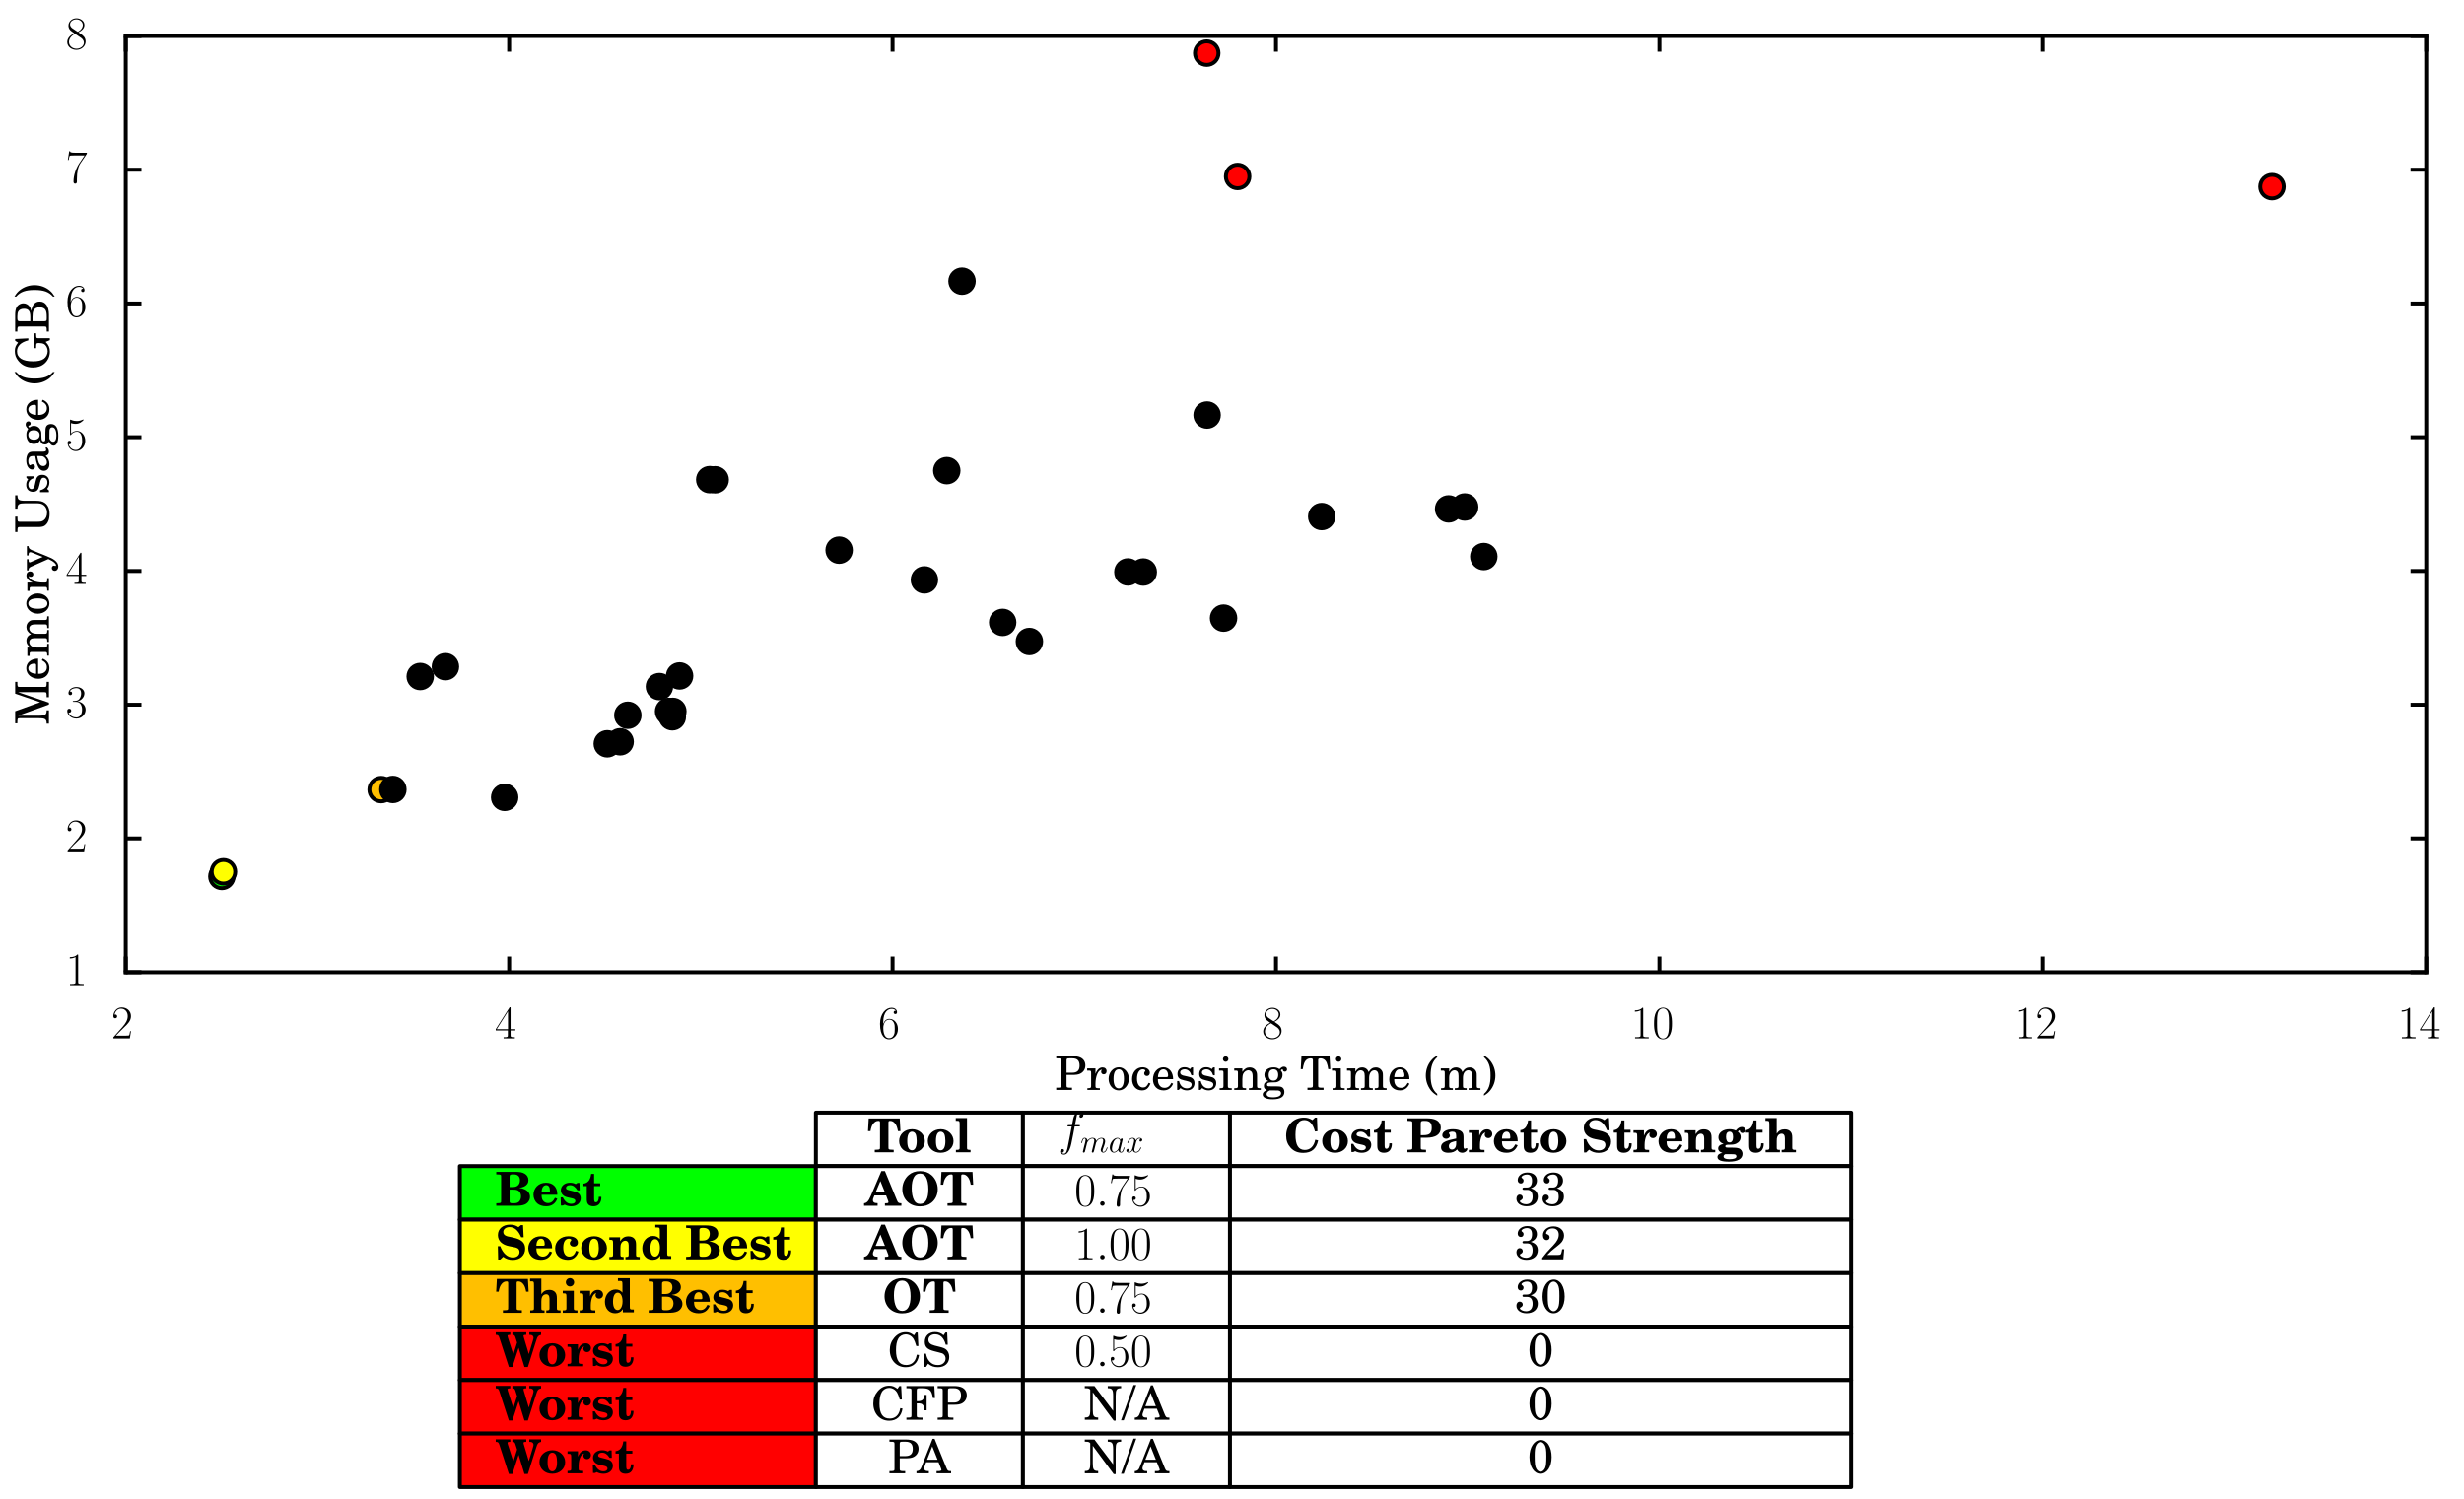 <?xml version="1.0" encoding="utf-8" standalone="no"?>
<!DOCTYPE svg PUBLIC "-//W3C//DTD SVG 1.1//EN"
  "http://www.w3.org/Graphics/SVG/1.1/DTD/svg11.dtd">
<!-- Created with matplotlib (http://matplotlib.org/) -->
<svg height="191pt" version="1.1" viewBox="0 0 314 191" width="314pt" xmlns="http://www.w3.org/2000/svg" xmlns:xlink="http://www.w3.org/1999/xlink">
 <defs>
  <style type="text/css">
*{stroke-linecap:butt;stroke-linejoin:round;stroke-miterlimit:100000;}
  </style>
 </defs>
 <g id="figure_1">
  <g id="patch_1">
   <path d="M 0 191.32 
L 314.64 191.32 
L 314.64 0 
L 0 0 
z
" style="fill:#ffffff;"/>
  </g>
  <g id="axes_1">
   <g id="patch_2">
    <path d="M 16.024 123.898 
L 309.187 123.898 
L 309.187 4.586 
L 16.024 4.586 
z
" style="fill:#ffffff;"/>
   </g>
   <g id="table_1">
    <g id="patch_3">
     <path d="M 103.973 148.613 
L 130.358 148.613 
L 130.358 141.795 
L 103.973 141.795 
z
" style="fill:#ffffff;stroke:#000000;stroke-linejoin:miter;stroke-width:0.5;"/>
    </g>
    <g id="text_1">
     <!-- \textbf{Tool} -->
     <defs>
      <path d="M 25.594 73 
L 1.594 73 
L 1.594 67.172 
L 3.5 67.172 
C 9.594 67.172 9.906 66.781 9.906 57.875 
L 9.906 14.422 
L 9.906 9.719 
C 9.906 5.719 8.797 5.125 2.297 5.125 
L 1.906 5.125 
L 1.906 0 
L 33.094 0 
L 33.094 5.125 
L 32.406 5.125 
C 30.5 5.125 27.797 5.422 27.094 5.812 
C 25.906 6.406 25.594 7.203 25.594 9.672 
L 25.594 14.312 
z
" id="Century_Schoolbook_L_Bold-108"/>
      <path d="M 69.203 72.219 
L 3 72.219 
L 1.5 45.094 
L 6.797 45.094 
C 8.094 52.5 9.5 56.406 11.906 59.906 
C 15.094 64.703 18.906 67 23.5 67 
C 26.5 67 27.094 66.297 27.094 62.891 
L 27.094 14.406 
C 27.094 8.125 27.094 7.719 26.406 6.922 
C 25.5 5.828 23.406 5.422 18.094 5.422 
L 15.906 5.422 
L 15.906 0 
L 56.297 0 
L 56.297 5.422 
L 54.094 5.422 
C 48.797 5.422 46.703 5.828 45.797 6.922 
C 45.094 7.719 45.094 8.125 45.094 14.406 
L 45.094 62.891 
C 45.094 66.297 45.703 67 48.703 67 
C 53 67 56.297 65.188 59.5 61.109 
C 62.297 57.406 63.906 53.203 65.406 45.094 
L 70.703 45.094 
z
" id="Century_Schoolbook_L_Bold-84"/>
      <path d="M 30.797 49.219 
C 14.906 49.219 3.094 38.438 3.094 24.062 
C 3.094 9.578 14.594 -1 30.406 -1 
C 46.203 -1 57.906 9.578 57.906 23.859 
C 57.906 38.031 46 49.219 30.797 49.219 
M 30.594 44 
C 34.094 44 37.297 41.609 38.594 38.125 
C 39.797 34.828 40.594 29.141 40.594 23.953 
C 40.594 11.297 36.906 4.219 30.5 4.219 
C 23.797 4.219 20.406 10.891 20.406 24.062 
C 20.406 37.219 23.906 44 30.594 44 
" id="Century_Schoolbook_L_Bold-111"/>
     </defs>
     <g transform="translate(110.524 146.854)scale(0.06 -0.06)">
      <use transform="scale(0.996)" xlink:href="#Century_Schoolbook_L_Bold-84"/>
      <use transform="translate(64.558 0.0)scale(0.996)" xlink:href="#Century_Schoolbook_L_Bold-111"/>
      <use transform="translate(125.429 0.0)scale(0.996)" xlink:href="#Century_Schoolbook_L_Bold-111"/>
      <use transform="translate(186.301 0.0)scale(0.996)" xlink:href="#Century_Schoolbook_L_Bold-108"/>
     </g>
    </g>
    <g id="patch_4">
     <path d="M 130.358 148.613 
L 156.742 148.613 
L 156.742 141.795 
L 130.358 141.795 
z
" style="fill:#ffffff;stroke:#000000;stroke-linejoin:miter;stroke-width:0.5;"/>
    </g>
    <g id="text_2">
     <!-- \textbf{$f_{max}$} -->
     <defs>
      <path d="M 44.594 40.094 
C 46.594 40.094 47.406 40.094 47.406 42 
C 47.406 43 46.594 43 44.797 43 
L 36.703 43 
C 38.594 53.578 40 60.891 40.797 64.172 
C 41.406 66.641 43.5 69 46.094 69 
C 48.203 69 50.297 68.094 51.297 67.156 
C 47.406 66.75 46.203 63.781 46.203 62.016 
C 46.203 59.953 47.703 58.734 49.594 58.734 
C 51.594 58.734 54.594 60.469 54.594 64.359 
C 54.594 68.641 50.406 71 46 71 
C 41.703 71 37.5 67.719 35.5 63.719 
C 33.703 60.125 32.703 56.422 30.406 43 
L 23.703 43 
C 21.797 43 20.797 43 20.797 41.203 
C 20.797 40.094 21.406 40.094 23.406 40.094 
L 29.797 40.094 
C 28 30.875 23.906 8.469 21.594 -2.141 
C 19.906 -10.766 18.406 -18 13.406 -18 
C 13.094 -18 10.203 -18 8.406 -16.109 
C 13.5 -15.703 13.5 -11.344 13.5 -11.25 
C 13.5 -9.266 12 -8.078 10.094 -8.078 
C 8.094 -8.078 5.094 -9.766 5.094 -13.547 
C 5.094 -17.812 9.5 -20 13.406 -20 
C 23.594 -20 27.797 -1.844 28.906 3.109 
C 30.703 10.75 35.594 37.125 36.094 40.094 
z
" id="CMMI12-102"/>
      <path d="M 20.594 29.234 
C 20.797 29.844 23.297 34.828 27 38.016 
C 29.594 40.406 33 42.016 36.906 42.016 
C 40.906 42.016 42.297 39.016 42.297 35.031 
C 42.297 34.422 42.297 32.438 41.094 27.734 
L 38.594 17.469 
C 37.797 14.469 35.906 7.078 35.703 5.984 
C 35.297 4.484 34.703 1.891 34.703 1.5 
C 34.703 0.094 35.797 -1 37.297 -1 
C 40.297 -1 40.797 1.297 41.703 4.891 
L 47.703 28.734 
C 47.906 29.531 53.094 42.016 64.094 42.016 
C 68.094 42.016 69.5 39.016 69.5 35.031 
C 69.5 29.438 65.594 18.562 63.406 12.578 
C 62.5 10.172 62 8.875 62 7.078 
C 62 2.594 65.094 -1 69.906 -1 
C 79.203 -1 82.703 13.672 82.703 14.266 
C 82.703 14.766 82.297 15.172 81.703 15.172 
C 80.797 15.172 80.703 14.875 80.203 13.172 
C 77.906 5.188 74.203 1 70.203 1 
C 69.203 1 67.594 1 67.594 4.203 
C 67.594 6.812 68.797 10 69.203 11.094 
C 71 15.906 75.5 27.703 75.5 33.516 
C 75.5 39.5 72 44 64.406 44 
C 57.703 44 52.297 40.219 48.297 34.328 
C 48 39.719 44.703 44 37.203 44 
C 28.297 44 23.594 37.734 21.797 35.234 
C 21.5 40.906 17.406 44 13 44 
C 10.094 44 7.797 42.609 5.906 38.812 
C 4.094 35.219 2.703 29.141 2.703 28.734 
C 2.703 28.344 3.094 27.844 3.797 27.844 
C 4.594 27.844 4.703 27.938 5.297 30.234 
C 6.797 36.125 8.703 42.016 12.703 42.016 
C 15 42.016 15.797 40.406 15.797 37.422 
C 15.797 35.219 14.797 31.328 14.094 28.234 
L 11.297 17.469 
C 10.906 15.562 9.797 11.078 9.297 9.281 
C 8.594 6.688 7.5 2 7.5 1.5 
C 7.5 0.094 8.594 -1 10.094 -1 
C 11.297 -1 12.703 -0.406 13.5 1.094 
C 13.703 1.594 14.594 5.094 15.094 7.078 
L 17.297 16.062 
z
" id="CMMI12-109"/>
      <path d="M 30.094 11.875 
C 29.594 10.172 29.594 9.984 28.203 8.078 
C 26 5.281 21.594 1 16.906 1 
C 12.797 1 10.5 4.688 10.5 10.578 
C 10.5 16.062 13.594 27.234 15.5 31.438 
C 18.906 38.422 23.594 42.016 27.5 42.016 
C 34.094 42.016 35.406 33.828 35.406 33.031 
C 35.406 32.938 35.094 31.625 35 31.438 
z
M 36.5 37.422 
C 35.406 40.016 32.703 44 27.5 44 
C 16.203 44 4 29.438 4 14.672 
C 4 4.797 9.797 -1 16.594 -1 
C 22.094 -1 26.797 3.297 29.594 6.594 
C 30.594 0.703 35.297 -1 38.297 -1 
C 41.297 -1 43.703 0.797 45.5 4.391 
C 47.094 7.781 48.5 13.875 48.5 14.266 
C 48.5 14.766 48.094 15.172 47.5 15.172 
C 46.594 15.172 46.5 14.672 46.094 13.172 
C 44.594 7.281 42.703 1 38.594 1 
C 35.703 1 35.5 3.594 35.5 5.594 
C 35.5 7.891 35.797 8.984 36.703 12.875 
C 37.406 15.375 37.906 17.562 38.703 20.453 
C 42.406 35.422 43.297 39.016 43.297 39.609 
C 43.297 41.016 42.203 42.109 40.703 42.109 
C 37.5 42.109 36.703 38.625 36.5 37.422 
" id="CMMI12-97"/>
      <path d="M 47.406 40.719 
C 44.203 40.109 43 37.719 43 35.828 
C 43 33.422 44.906 32.625 46.297 32.625 
C 49.297 32.625 51.406 35.219 51.406 37.922 
C 51.406 42.109 46.594 44 42.406 44 
C 36.297 44 32.906 38.016 32 36.125 
C 29.703 44 23.5 44 21.703 44 
C 11.5 44 6.094 30.938 6.094 28.734 
C 6.094 28.344 6.5 27.844 7.203 27.844 
C 8 27.844 8.203 28.438 8.406 28.844 
C 11.797 39.922 18.5 42.016 21.406 42.016 
C 25.906 42.016 26.797 37.812 26.797 35.422 
C 26.797 33.234 26.203 30.938 25 26.141 
L 21.594 12.469 
C 20.094 6.484 17.203 1 11.906 1 
C 11.406 1 8.906 1 6.797 2.297 
C 10.406 3 11.203 5.984 11.203 7.188 
C 11.203 9.188 9.703 10.375 7.797 10.375 
C 5.406 10.375 2.797 8.281 2.797 5.094 
C 2.797 0.891 7.5 -1 11.797 -1 
C 16.594 -1 20 2.797 22.094 6.891 
C 23.703 1 28.703 -1 32.406 -1 
C 42.594 -1 48 12.078 48 14.266 
C 48 14.766 47.594 15.172 47 15.172 
C 46.094 15.172 46 14.672 45.703 13.875 
C 43 5.094 37.203 1 32.703 1 
C 29.203 1 27.297 3.594 27.297 7.688 
C 27.297 9.875 27.703 11.469 29.297 18.062 
L 32.797 31.625 
C 34.297 37.625 37.703 42.016 42.297 42.016 
C 42.5 42.016 45.297 42.016 47.406 40.719 
" id="CMMI12-120"/>
     </defs>
     <g transform="translate(134.795 146.854)scale(0.06 -0.06)">
      <use transform="translate(0.0 14.944)scale(0.996)" xlink:href="#CMMI12-102"/>
      <use transform="translate(48.083 0.0)scale(0.697)" xlink:href="#CMMI12-109"/>
      <use transform="translate(107.812 0.0)scale(0.697)" xlink:href="#CMMI12-97"/>
      <use transform="translate(143.657 0.0)scale(0.697)" xlink:href="#CMMI12-120"/>
     </g>
    </g>
    <g id="patch_5">
     <path d="M 156.742 148.613 
L 235.896 148.613 
L 235.896 141.795 
L 156.742 141.795 
z
" style="fill:#ffffff;stroke:#000000;stroke-linejoin:miter;stroke-width:0.5;"/>
    </g>
    <g id="text_3">
     <!-- \textbf{Cost Pareto Strength} -->
     <defs>
      <path d="M 58.797 73 
L 54.297 73 
L 49.094 68.578 
C 43.5 72.406 38.094 74 31.094 74 
C 15.703 74 5.203 65 5.203 51.703 
C 5.203 39.5 14.203 30.797 29.906 27.906 
L 36.094 26.703 
C 42.5 25.5 44.5 25 46.906 23.703 
C 49.703 22.188 51.297 19.203 51.297 15.703 
C 51.297 8.703 45.594 4 36.906 4 
C 25.594 4 15.703 12.938 10.203 28 
L 5.094 28 
L 5.703 -0.422 
L 10.203 -0.422 
L 16.406 5.5 
C 22.5 0.891 28.906 -1.219 36.906 -1.219 
C 52.5 -1.219 63.297 8.562 63.297 22.578 
C 63.297 35.281 55.797 42.391 38.5 46.188 
L 33.703 47.297 
C 26 48.781 26 48.781 23.5 49.688 
C 19 51.297 16.703 54.188 16.703 58.281 
C 16.703 64.375 22.297 68.781 30.203 68.781 
C 40.594 68.781 48.906 61.391 54.797 47 
L 60.094 47 
z
" id="Century_Schoolbook_L_Bold-83"/>
      <path d="M 69.797 74 
L 65.5 74 
L 60.094 68.688 
C 53.5 72.703 48.906 74 41.797 74 
C 19.797 74 4 57.906 4 35.484 
C 4 25.094 7.094 16.891 13.5 9.781 
C 20.406 2.172 28.906 -1.219 40.594 -1.219 
C 58.297 -1.219 68.5 7.375 72.297 25.297 
L 66.094 26.797 
C 63.406 12.906 55.406 5 43.906 5 
C 30.297 5 23.906 15.297 23.906 37.297 
C 23.906 57.984 30.297 68.781 42.594 68.781 
C 53.703 68.781 61 61.078 65.5 44.391 
L 70.797 44.984 
z
" id="Century_Schoolbook_L_Bold-67"/>
      <path d="M 30.797 31 
L 42 31 
C 62.906 31 73.5 38.172 73.5 52.266 
C 73.5 59.812 69.797 65.969 63.406 68.984 
C 58 71.516 52.094 72.516 42.094 72.516 
L 2.406 72.516 
L 2.406 67 
L 3.906 67 
C 9.094 67 11.203 66.594 12.094 65.594 
C 12.797 64.688 12.797 64.375 12.797 57.953 
L 12.797 14.453 
C 12.797 8.031 12.797 7.734 12.094 6.828 
C 11.203 5.828 9.094 5.422 3.906 5.422 
L 2.406 5.422 
L 2.406 0 
L 42 0 
L 42 5.422 
L 39.797 5.422 
C 34.5 5.422 32.406 5.828 31.5 6.828 
C 30.797 7.719 30.797 8.016 30.797 14.406 
z
M 30.797 36.531 
L 30.797 60.938 
C 30.797 65.891 31.797 67 36.297 67 
L 40.297 67 
C 49.797 67 54.203 62.453 54.203 52.375 
C 54.203 40.766 49.5 36.531 36.594 36.531 
z
" id="Century_Schoolbook_L_Bold-80"/>
      <path d="M 38.094 48 
L 25.094 48 
L 25.094 68 
L 18.797 68 
C 17.203 55.094 11.797 48.312 2.297 47.203 
L 2.297 41.969 
L 9.406 41.969 
L 9.406 17.969 
C 9.406 9.734 9.797 7.328 11.5 4.516 
C 13.594 1 17.906 -1 23.594 -1 
C 29.297 -1 33.797 0.906 36.5 4.516 
C 39 7.734 40.5 12.547 40.5 16.875 
C 40.5 17.375 40.5 18.172 40.406 19.172 
L 35.094 19.172 
C 35.203 11.75 32.906 7.531 28.797 7.531 
C 25.906 7.531 25.094 9.344 25.094 16.172 
L 25.094 41.969 
L 38.094 41.969 
z
" id="Century_Schoolbook_L_Bold-116"/>
      <path d="M 43.906 48.859 
L 39.594 48.859 
L 35.906 46.312 
C 32.094 48.312 28.297 49.219 23.5 49.219 
C 12.297 49.219 4.203 42.438 4.203 33.047 
C 4.203 29.266 5.703 25.766 8.406 23.172 
C 11.406 20.281 14.297 18.891 20.797 17.5 
L 28.094 15.891 
C 33.094 14.797 35.094 13.094 35.094 10.109 
C 35.094 6.516 31.797 4.219 26.5 4.219 
C 18.797 4.219 13.094 8.5 8.297 18 
L 3.797 18 
L 4.297 0.625 
L 8.5 0.625 
L 12.406 2.469 
C 16.094 0.281 21.297 -1 26.5 -1 
C 38.297 -1 46.594 5.969 46.594 15.953 
C 46.594 20.156 45.094 23.641 42.297 26.141 
C 39.703 28.422 37.594 29.328 30.406 31.125 
L 21.406 33.312 
C 16.5 34.625 15.203 35.609 15.203 38.203 
C 15.203 41.609 18.703 44 23.594 44 
C 30 44 34.703 40.781 39.594 33 
L 44.297 33 
z
" id="Century_Schoolbook_L_Bold-115"/>
      <path d="M 24.094 47 
L 1.797 47 
L 1.797 41.578 
L 3.297 41.578 
C 9.406 41.578 9.703 41.172 9.703 31.875 
L 9.703 14.422 
L 9.703 9.828 
C 9.703 5.719 8.594 5.125 2.203 5.125 
L 1.797 5.125 
L 1.797 0 
L 35.203 0 
L 35.203 5.125 
L 33 5.125 
C 26.594 5.125 25.5 5.719 25.5 9.828 
L 25.5 14.422 
L 25.5 16.438 
C 25.5 23.453 27.203 31.375 29.703 35.766 
C 31.797 39.469 33.906 41.281 37.297 42.281 
C 36 40.484 35.594 39.391 35.594 37.594 
C 35.594 33.312 38.797 30.219 43.094 30.219 
C 48 30.219 51.703 33.938 51.703 38.859 
C 51.703 44.688 47.094 49 40.703 49 
C 33 49 27.703 44.562 24.094 35.297 
z
" id="Century_Schoolbook_L_Bold-114"/>
      <path d="M 54 23.469 
L 54 25.062 
C 54 39.812 44.703 49.219 30.094 49.219 
C 22.094 49.219 15.406 46.625 10.406 41.531 
C 5.906 36.828 3.203 30.25 3.203 23.656 
C 3.203 16.578 6.297 9.375 11.297 5.094 
C 15.906 1.188 22.594 -1 30.203 -1 
C 41.906 -1 49.594 4.234 54 15 
L 49.094 17.016 
C 45.094 9.156 40.594 5.828 34.094 5.828 
C 29.5 5.828 25.5 8.047 23 11.875 
C 21.297 14.594 20.594 17.719 20.5 23.469 
z
M 20.594 29 
C 20.594 38.312 24.406 44 30.406 44 
C 35.5 44 38.297 39.875 38.297 32.125 
C 38.297 29.781 37.594 29 35.594 29 
z
" id="Century_Schoolbook_L_Bold-101"/>
      <path d="M 24.906 47 
L 2 47 
L 2 41.578 
L 3.5 41.578 
C 9.594 41.578 9.906 41.172 9.906 31.875 
L 9.906 14.422 
L 9.906 9.828 
C 9.906 5.719 8.797 5.125 2.406 5.125 
L 2 5.125 
L 2 0 
L 32.5 0 
L 32.5 5.125 
C 26.594 5.125 25.594 5.828 25.594 9.734 
L 25.594 14.453 
L 25.594 24.203 
C 25.594 28.719 26 31.328 27.203 33.734 
C 28.797 37.359 32.297 39.672 35.906 39.672 
C 40.594 39.672 43.203 36.25 43.203 29.828 
L 43.203 14.453 
L 43.203 9.734 
C 43.203 5.828 42.203 5.125 36.297 5.125 
L 36.297 0 
L 66.797 0 
L 66.797 5.125 
L 66.406 5.125 
C 60 5.125 58.906 5.719 58.906 9.844 
L 58.906 14.453 
L 58.906 31.234 
C 58.906 37.453 57.797 41.266 55.094 44.188 
C 52.406 47.297 47.906 49 42.703 49 
C 34.797 49 29.797 46.094 24.906 38.672 
z
" id="Century_Schoolbook_L_Bold-110"/>
      <path d="M 51.594 32.266 
C 51.594 38.75 50.406 41.844 46.906 44.641 
C 43.203 47.625 36.906 49.219 29.094 49.219 
C 15.297 49.219 6.297 44.125 6.297 36.328 
C 6.297 32.047 9.797 28.844 14.406 28.844 
C 19 28.844 22.594 31.641 22.594 35.328 
C 22.594 36.516 22.094 37.922 21.203 39.109 
C 20.297 40.219 20.297 40.312 20.297 40.797 
C 20.297 42.516 23.703 44 27.703 44 
C 33.703 44 35.906 41.406 35.906 34.531 
L 35.906 29.344 
C 34.797 29.047 33.5 28.75 32.594 28.641 
C 22.5 26.453 19 25.547 14.297 23.656 
C 7 20.656 3.594 16.672 3.594 10.688 
C 3.594 3.281 9.297 -1 19 -1 
C 27.594 -1 32.797 0.906 38.094 6.125 
C 39.797 1.609 43.594 -1 48.703 -1 
C 54.406 -1 59.703 3.016 59.703 7.312 
C 59.703 8.312 59.094 8.922 58.203 8.922 
C 57.594 8.922 57 8.719 56.203 8.234 
C 55.297 7.625 55 7.531 54.297 7.531 
C 52.094 7.531 51.594 8.922 51.594 14.719 
z
M 35.906 23.969 
L 35.906 18.375 
C 35.906 10.719 32.297 5.828 26.703 5.828 
C 22.797 5.828 20.297 8.516 20.297 12.797 
C 20.297 18.094 23.406 21.078 30.594 22.781 
z
" id="Century_Schoolbook_L_Bold-97"/>
      <path d="M 25.594 73 
L 1.594 73 
L 1.594 67.172 
L 3.5 67.172 
C 9.703 67.172 9.797 66.969 9.906 57.469 
L 9.906 14.422 
L 9.906 9.719 
C 9.906 5.719 8.797 5.125 2.297 5.125 
L 1.906 5.125 
L 1.906 0 
L 32.406 0 
L 32.406 5.125 
C 26.594 5.125 25.594 5.719 25.594 9.844 
L 25.594 14.453 
L 25.594 24.203 
C 25.594 28.719 26 31.328 27.094 33.734 
C 28.703 37.359 32.203 39.672 35.906 39.672 
C 40.5 39.672 43 36.25 43 29.828 
L 43 14.453 
L 43 9.734 
C 43 5.828 42 5.125 36.094 5.125 
L 36.094 0 
L 66.594 0 
L 66.594 5.125 
L 66.203 5.125 
C 59.797 5.125 58.703 5.719 58.703 9.844 
L 58.703 14.453 
L 58.703 31.234 
C 58.703 37.453 57.594 41.266 54.906 44.188 
C 52.203 47.297 47.797 49 42.594 49 
C 35 49 29.797 46.188 25.594 39.766 
z
" id="Century_Schoolbook_L_Bold-104"/>
      <path d="M 26.297 10 
C 21 10 19.797 10.516 19.797 12.906 
C 19.797 15.375 21.594 16.188 27.406 16.188 
L 29.203 16.188 
C 35.797 16.188 39.5 16.781 43.297 18.594 
C 49.094 21.312 52.5 26.422 52.5 32.531 
C 52.5 37.25 50.906 40.266 46.5 43.891 
C 47.797 45.703 49 46.719 50.203 46.719 
C 50.5 46.719 50.703 46.609 50.703 46.219 
L 50.703 45.812 
C 50.703 43.375 53.406 41.031 56.094 41.031 
C 59.594 41.031 62.297 43.844 62.297 47.469 
C 62.297 51.375 59.297 54 54.906 54 
C 50.406 54 46.5 51.656 42.094 46.312 
C 38.297 48.219 33.797 49.219 28.703 49.219 
C 15 49.219 5.094 41.984 5.094 32.047 
C 5.094 25.328 8.906 20.406 16.094 17.891 
C 8.297 16.484 4.5 13.281 4.5 8.078 
C 4.5 3.672 7.797 0.359 13.594 -1.234 
C 6.906 -2.25 3 -5.453 3 -10.172 
C 3 -16.797 11.094 -20 27.406 -20 
C 46 -20 56.406 -14.078 56.406 -3.344 
C 56.406 2.281 53.094 7 48.094 8.5 
C 44.797 9.609 40.406 10 33.203 10 
z
M 29 44 
C 33.797 44 36.297 39.984 36.297 32.359 
C 36.297 25.219 33.594 21 28.906 21 
C 25.906 21 24 22.109 22.906 24.625 
C 21.797 26.828 21.297 29.734 21.297 32.953 
C 21.297 40.281 23.906 44 29 44 
M 32.797 -4.047 
C 39 -4.047 40.203 -4.25 41.906 -5.359 
C 42.797 -5.953 43.406 -7.359 43.406 -8.672 
C 43.406 -12.766 38.406 -14.781 28.094 -14.781 
C 20.406 -14.781 16 -12.672 16 -8.969 
C 16 -6.766 17.203 -5.156 19.703 -4.047 
z
" id="Century_Schoolbook_L_Bold-103"/>
     </defs>
     <g transform="translate(163.661 146.854)scale(0.06 -0.06)">
      <use transform="scale(0.996)" xlink:href="#Century_Schoolbook_L_Bold-67"/>
      <use transform="translate(77.508 0.0)scale(0.996)" xlink:href="#Century_Schoolbook_L_Bold-111"/>
      <use transform="translate(138.38 0.0)scale(0.996)" xlink:href="#Century_Schoolbook_L_Bold-115"/>
      <use transform="translate(188.193 0.0)scale(0.996)" xlink:href="#Century_Schoolbook_L_Bold-116"/>
      <use transform="translate(259.226 0.0)scale(0.996)" xlink:href="#Century_Schoolbook_L_Bold-80"/>
      <use transform="translate(329.363 0.0)scale(0.996)" xlink:href="#Century_Schoolbook_L_Bold-97"/>
      <use transform="translate(390.235 0.0)scale(0.996)" xlink:href="#Century_Schoolbook_L_Bold-114"/>
      <use transform="translate(441.94 0.0)scale(0.996)" xlink:href="#Century_Schoolbook_L_Bold-101"/>
      <use transform="translate(499.126 0.0)scale(0.996)" xlink:href="#Century_Schoolbook_L_Bold-116"/>
      <use transform="translate(541.566 0.0)scale(0.996)" xlink:href="#Century_Schoolbook_L_Bold-111"/>
      <use transform="translate(631.03 0.0)scale(0.996)" xlink:href="#Century_Schoolbook_L_Bold-83"/>
      <use transform="translate(697.48 0.0)scale(0.996)" xlink:href="#Century_Schoolbook_L_Bold-116"/>
      <use transform="translate(739.92 0.0)scale(0.996)" xlink:href="#Century_Schoolbook_L_Bold-114"/>
      <use transform="translate(791.625 0.0)scale(0.996)" xlink:href="#Century_Schoolbook_L_Bold-101"/>
      <use transform="translate(848.811 0.0)scale(0.996)" xlink:href="#Century_Schoolbook_L_Bold-110"/>
      <use transform="translate(917.055 0.0)scale(0.996)" xlink:href="#Century_Schoolbook_L_Bold-103"/>
      <use transform="translate(977.926 0.0)scale(0.996)" xlink:href="#Century_Schoolbook_L_Bold-116"/>
      <use transform="translate(1020.366 0.0)scale(0.996)" xlink:href="#Century_Schoolbook_L_Bold-104"/>
     </g>
    </g>
    <g id="patch_6">
     <path d="M 58.603 155.431 
L 103.973 155.431 
L 103.973 148.613 
L 58.603 148.613 
z
" style="fill:#00ff00;stroke:#000000;stroke-linejoin:miter;stroke-width:0.5;"/>
    </g>
    <g id="text_4">
     <!-- \textbf{Best} -->
     <defs>
      <path d="M 1.703 72.422 
L 1.703 67 
L 3.203 67 
C 8.406 67 10.5 66.594 11.406 65.594 
C 12.094 64.688 12.094 64.391 12.094 57.984 
L 12.094 14.438 
C 12.094 8.141 12.094 7.734 11.406 6.922 
C 10.5 5.828 8.406 5.422 3.203 5.422 
L 1.703 5.422 
L 1.703 0 
L 42.203 0 
C 52.594 0 57.906 0.797 63 3.016 
C 69.406 5.922 73.594 12.266 73.594 19 
C 73.594 26.016 69.594 31.766 62.203 35.078 
C 58.797 36.688 55.797 37.484 50.594 38.188 
C 55.5 39 58.297 39.703 61.094 40.984 
C 67.094 43.891 70.297 48.703 70.297 54.719 
C 70.297 60.406 67.297 65.703 62.406 68.422 
C 56.906 71.625 52.203 72.422 40.297 72.422 
z
M 30.094 40 
L 30.094 61.203 
C 30.094 64.109 30.297 64.906 31.297 65.688 
C 32.297 66.594 33.797 67 35.703 67 
L 38.703 67 
C 47.5 67 52.203 62.594 52.203 54.297 
C 52.203 49.406 50.5 45.5 47.297 43 
C 44.594 40.797 41.203 40 35 40 
z
M 30.094 34.469 
L 37 34.469 
C 43.297 34.469 46.203 33.875 49 32.062 
C 52.406 29.75 54.5 25.328 54.5 20.094 
C 54.5 15.281 52.703 10.844 49.797 8.438 
C 47.297 6.328 44 5.422 39.203 5.422 
L 36.203 5.422 
C 32.703 5.422 31 6.031 30.406 7.438 
C 30.094 8.234 30.094 8.531 30.094 11.844 
z
" id="Century_Schoolbook_L_Bold-66"/>
     </defs>
     <g transform="translate(63.14 153.671)scale(0.06 -0.06)">
      <use transform="scale(0.996)" xlink:href="#Century_Schoolbook_L_Bold-66"/>
      <use transform="translate(77.508 0.0)scale(0.996)" xlink:href="#Century_Schoolbook_L_Bold-101"/>
      <use transform="translate(134.694 0.0)scale(0.996)" xlink:href="#Century_Schoolbook_L_Bold-115"/>
      <use transform="translate(184.507 0.0)scale(0.996)" xlink:href="#Century_Schoolbook_L_Bold-116"/>
     </g>
    </g>
    <g id="patch_7">
     <path d="M 103.973 155.431 
L 130.358 155.431 
L 130.358 148.613 
L 103.973 148.613 
z
" style="fill:#ffffff;stroke:#000000;stroke-linejoin:miter;stroke-width:0.5;"/>
    </g>
    <g id="text_5">
     <!-- \textbf{AOT} -->
     <defs>
      <path d="M 41.703 74 
C 32 74 23.797 71.203 17.297 65.5 
C 8.906 58.297 3.906 46.984 3.906 35.281 
C 3.906 14.078 19.5 -1.219 41.203 -1.219 
C 51.406 -1.219 59.297 1.266 66 6.578 
C 74.594 13.469 79.406 23.688 79.406 35.391 
C 79.406 46.984 74.297 58.406 66 65.5 
C 59.297 71.312 51.5 74 41.703 74 
M 41.797 68.781 
C 47.203 68.781 51.406 66.188 54.297 61.078 
C 57.594 55.094 59.406 46.078 59.406 35.281 
C 59.406 15 53.203 4 41.797 4 
C 36 4 31.797 6.484 29 11.703 
C 25.703 17.891 23.906 26.703 23.906 37.188 
C 23.906 48 25.594 56 29 61.688 
C 31.906 66.594 35.906 68.781 41.797 68.781 
" id="Century_Schoolbook_L_Bold-79"/>
      <path d="M 35.094 74 
L 12.406 20.781 
C 7.797 9.938 4.094 6.031 -1.797 5.422 
L -1.797 0 
L 27.094 0 
L 27.094 5.625 
C 19.906 5.625 17.094 7.562 17.094 12.266 
C 17.094 14.016 17.406 15.141 18.703 18.109 
L 20.297 22 
L 45.203 22 
L 49 12.031 
C 49.797 10.219 50.203 8.688 50.203 7.875 
C 50.203 6.031 48.906 5.422 44.406 5.422 
L 42.703 5.422 
L 42.703 0 
L 77.797 0 
L 77.797 5.422 
C 72.094 5.422 70.5 6.422 68.406 11.562 
L 42.703 74 
z
M 33 52.734 
L 42.703 28.734 
L 22.906 28.734 
z
" id="Century_Schoolbook_L_Bold-65"/>
     </defs>
     <g transform="translate(110.219 153.671)scale(0.06 -0.06)">
      <use transform="scale(0.996)" xlink:href="#Century_Schoolbook_L_Bold-65"/>
      <use transform="translate(75.616 0.0)scale(0.996)" xlink:href="#Century_Schoolbook_L_Bold-79"/>
      <use transform="translate(159.601 0.0)scale(0.996)" xlink:href="#Century_Schoolbook_L_Bold-84"/>
     </g>
    </g>
    <g id="patch_8">
     <path d="M 130.358 155.431 
L 156.742 155.431 
L 156.742 148.613 
L 130.358 148.613 
z
" style="fill:#ffffff;stroke:#000000;stroke-linejoin:miter;stroke-width:0.5;"/>
    </g>
    <g id="text_6">
     <!-- $0.75$ -->
     <defs>
      <path d="M 42 31.641 
C 42 37.75 41.906 48.125 37.703 56.109 
C 34 63.109 28.094 65.594 22.906 65.594 
C 18.094 65.594 12 63.406 8.203 56.203 
C 4.203 48.719 3.797 39.438 3.797 31.641 
C 3.797 25.953 3.906 17.281 7 9.672 
C 11.297 -0.609 19 -2 22.906 -2 
C 27.5 -2 34.5 -0.109 38.594 9.375 
C 41.594 16.281 42 24.359 42 31.641 
M 22.906 -0.406 
C 16.5 -0.406 12.703 5.078 11.297 12.688 
C 10.203 18.562 10.203 27.156 10.203 32.75 
C 10.203 40.438 10.203 46.828 11.5 52.922 
C 13.406 61.391 19 64 22.906 64 
C 27 64 32.297 61.297 34.203 53.125 
C 35.5 47.438 35.594 40.734 35.594 32.75 
C 35.594 26.25 35.594 18.266 34.406 12.375 
C 32.297 1.484 26.406 -0.406 22.906 -0.406 
" id="CMR17-48"/>
      <path d="M 11.406 57.688 
C 12.406 57.281 16.5 56 20.703 56 
C 30 56 35.094 61.109 38 64.062 
C 38 64.953 38 65.5 37.406 65.5 
C 37.297 65.5 37.094 65.5 36.297 65.047 
C 32.797 63.406 28.703 62.078 23.703 62.078 
C 20.703 62.078 16.203 62.484 11.297 64.672 
C 10.203 65.172 10 65.172 9.906 65.172 
C 9.406 65.172 9.297 65.062 9.297 63.078 
L 9.297 34.422 
C 9.297 32.641 9.297 32.141 10.297 32.141 
C 10.797 32.141 11 32.344 11.5 33.031 
C 14.703 37.516 19.094 39.406 24.094 39.406 
C 27.594 39.406 35.094 37.219 35.094 20.141 
C 35.094 16.953 35.094 11.172 32.094 6.578 
C 29.594 2.484 25.703 0.391 21.406 0.391 
C 14.797 0.391 8.094 5 6.297 12.719 
C 6.703 12.609 7.5 12.422 7.906 12.422 
C 9.203 12.422 11.703 13.125 11.703 16.219 
C 11.703 18.906 9.797 20 7.906 20 
C 5.594 20 4.094 18.594 4.094 15.797 
C 4.094 7.094 11 -2 21.594 -2 
C 31.906 -2 41.703 6.875 41.703 19.75 
C 41.703 31.719 33.906 41 24.203 41 
C 19.094 41 14.797 39.109 11.406 35.531 
z
" id="CMR17-53"/>
      <path d="M 45.094 61.578 
L 45.094 63.766 
L 21.594 63.766 
C 9.906 63.766 9.703 65.078 9.297 67 
L 7.5 67 
L 4.594 48.344 
L 6.406 48.344 
C 6.703 50.234 7.406 55.312 8.594 57.203 
C 9.203 58 16.594 58 18.297 58 
L 40.297 58 
L 29.203 41.578 
C 21.797 30.531 16.703 15.609 16.703 2.578 
C 16.703 1.391 16.703 -2 20.297 -2 
C 23.906 -2 23.906 1.391 23.906 2.672 
L 23.906 7.266 
C 23.906 23.562 26.703 34.312 31.297 41.188 
z
" id="CMR17-55"/>
      <path d="M 18.406 4.797 
C 18.406 7.688 16 9.672 13.594 9.672 
C 10.703 9.672 8.703 7.281 8.703 4.891 
C 8.703 2 11.094 0 13.5 0 
C 16.406 0 18.406 2.391 18.406 4.797 
" id="CMMI12-58"/>
     </defs>
     <g transform="translate(136.936 153.671)scale(0.06 -0.06)">
      <use transform="scale(0.996)" xlink:href="#CMR17-48"/>
      <use transform="translate(45.69 0.0)scale(0.996)" xlink:href="#CMMI12-58"/>
      <use transform="translate(72.788 0.0)scale(0.996)" xlink:href="#CMR17-55"/>
      <use transform="translate(118.478 0.0)scale(0.996)" xlink:href="#CMR17-53"/>
     </g>
    </g>
    <g id="patch_9">
     <path d="M 156.742 155.431 
L 235.896 155.431 
L 235.896 148.613 
L 156.742 148.613 
z
" style="fill:#ffffff;stroke:#000000;stroke-linejoin:miter;stroke-width:0.5;"/>
    </g>
    <g id="text_7">
     <!-- 33 -->
     <defs>
      <path d="M 34.594 37.359 
C 36 37.859 36.203 37.859 36.906 38.156 
C 43.906 41.062 47.906 46.672 47.906 53.766 
C 47.906 64.188 39.906 71 27.5 71 
C 15.797 71 6.906 63.969 6.906 54.719 
C 6.906 50.547 9.703 47.594 13.5 47.594 
C 17 47.594 19.406 50.047 19.406 53.719 
C 19.406 55.875 18.594 57.297 16.297 58.938 
C 15.297 59.641 15 60.156 15 60.781 
C 15 63.641 20.906 66.703 26.5 66.703 
C 33.703 66.703 37.5 62.125 37.5 53.469 
C 37.5 43.984 33.703 39 26.5 39 
C 25.594 39 24 39 22.5 39 
C 21.703 39 20.906 39 20.297 39 
C 18.203 39 17.094 38.125 17.094 36.406 
C 17.094 34.781 18.203 34.016 20.203 34.016 
C 20.5 34.016 21.297 34.016 22.594 34.016 
C 26.406 34.016 26.5 34.016 27.297 34.016 
C 34.703 34.016 38.703 28.828 38.703 19.141 
C 38.703 9.062 33.594 3.297 24.703 3.297 
C 18.406 3.297 11.594 6.641 11.594 9.688 
C 11.594 10.594 11.797 10.766 13.797 11.875 
C 16.594 13.531 17.703 15.219 17.703 17.656 
C 17.703 21.203 15 23.875 11.297 23.875 
C 7.094 23.875 4.203 20.328 4.203 15.188 
C 4.203 5.609 13.094 -1 25.906 -1 
C 40.297 -1 49.797 7.016 49.797 19.328 
C 49.797 28.734 44.906 34.438 34.594 37.359 
" id="Century_Schoolbook_L_Roman-51"/>
     </defs>
     <g transform="translate(192.996 153.671)scale(0.06 -0.06)">
      <use transform="scale(0.996)" xlink:href="#Century_Schoolbook_L_Roman-51"/>
      <use transform="translate(55.392 0.0)scale(0.996)" xlink:href="#Century_Schoolbook_L_Roman-51"/>
     </g>
    </g>
    <g id="patch_10">
     <path d="M 58.603 162.248 
L 103.973 162.248 
L 103.973 155.431 
L 58.603 155.431 
z
" style="fill:#ffff00;stroke:#000000;stroke-linejoin:miter;stroke-width:0.5;"/>
    </g>
    <g id="text_8">
     <!-- \textbf{Second Best} -->
     <defs>
      <path d="M 56.797 73.828 
L 31.5 73.828 
L 31.5 68 
L 34.703 68 
C 40.797 68 41.094 67.609 41.094 58.734 
L 41.094 43.094 
C 37.297 47.719 32.797 49.828 26.5 49.828 
C 13.703 49.828 3.703 38.406 3.703 23.656 
C 3.703 9 12.594 -1 25.594 -1 
C 32.797 -1 37.906 1.703 42 7.734 
L 42 1 
L 65.406 1 
L 65.406 7.031 
L 62.703 7.031 
C 59.094 7.031 58.797 7.031 58 7.734 
C 57.094 8.516 56.797 9.703 56.797 12.688 
z
M 31.094 43 
C 37.297 43 41.297 35.703 41.297 24.469 
C 41.297 13.422 37.094 5.828 30.906 5.828 
C 24.594 5.828 21 12.312 21 23.859 
C 21 35.906 24.703 43 31.094 43 
" id="Century_Schoolbook_L_Bold-100"/>
      <path d="M 47.5 18.219 
C 46.094 14.516 45.203 12.906 43.703 10.906 
C 41.297 7.719 37.297 5.828 33.203 5.828 
C 25.094 5.828 20.406 12.797 20.406 25.156 
C 20.406 37.016 24.797 44 32.297 44 
C 35.203 44 37.594 42.797 37.594 41.203 
C 37.594 40.906 37.406 40.406 36.5 39.312 
C 34.797 37.219 34.406 36.312 34.406 34.422 
C 34.406 30.156 37.797 27.156 42.594 27.156 
C 48.094 27.156 51.594 30.547 51.594 35.641 
C 51.594 43.828 43.797 49.219 31.703 49.219 
C 15.094 49.219 3.094 38.438 3.094 23.359 
C 3.094 8.766 13.906 -1 30 -1 
C 37.406 -1 42.297 1 46.703 5.797 
C 49.594 8.797 51.203 11.797 52.703 16.5 
z
" id="Century_Schoolbook_L_Bold-99"/>
     </defs>
     <g transform="translate(63.14 160.489)scale(0.06 -0.06)">
      <use transform="scale(0.996)" xlink:href="#Century_Schoolbook_L_Bold-83"/>
      <use transform="translate(66.45 0.0)scale(0.996)" xlink:href="#Century_Schoolbook_L_Bold-101"/>
      <use transform="translate(123.636 0.0)scale(0.996)" xlink:href="#Century_Schoolbook_L_Bold-99"/>
      <use transform="translate(179.027 0.0)scale(0.996)" xlink:href="#Century_Schoolbook_L_Bold-111"/>
      <use transform="translate(239.899 0.0)scale(0.996)" xlink:href="#Century_Schoolbook_L_Bold-110"/>
      <use transform="translate(308.143 0.0)scale(0.996)" xlink:href="#Century_Schoolbook_L_Bold-100"/>
      <use transform="translate(403.186 0.0)scale(0.996)" xlink:href="#Century_Schoolbook_L_Bold-66"/>
      <use transform="translate(480.694 0.0)scale(0.996)" xlink:href="#Century_Schoolbook_L_Bold-101"/>
      <use transform="translate(537.879 0.0)scale(0.996)" xlink:href="#Century_Schoolbook_L_Bold-115"/>
      <use transform="translate(587.693 0.0)scale(0.996)" xlink:href="#Century_Schoolbook_L_Bold-116"/>
     </g>
    </g>
    <g id="patch_11">
     <path d="M 103.973 162.248 
L 130.358 162.248 
L 130.358 155.431 
L 103.973 155.431 
z
" style="fill:#ffffff;stroke:#000000;stroke-linejoin:miter;stroke-width:0.5;"/>
    </g>
    <g id="text_9">
     <!-- \textbf{AOT} -->
     <g transform="translate(110.219 160.489)scale(0.06 -0.06)">
      <use transform="scale(0.996)" xlink:href="#Century_Schoolbook_L_Bold-65"/>
      <use transform="translate(75.616 0.0)scale(0.996)" xlink:href="#Century_Schoolbook_L_Bold-79"/>
      <use transform="translate(159.601 0.0)scale(0.996)" xlink:href="#Century_Schoolbook_L_Bold-84"/>
     </g>
    </g>
    <g id="patch_12">
     <path d="M 130.358 162.248 
L 156.742 162.248 
L 156.742 155.431 
L 130.358 155.431 
z
" style="fill:#ffffff;stroke:#000000;stroke-linejoin:miter;stroke-width:0.5;"/>
    </g>
    <g id="text_10">
     <!-- $1.00$ -->
     <defs>
      <path d="M 26.594 63.406 
C 26.594 65.5 26.5 65.5 25.094 65.5 
C 21.203 61.188 15.297 59.797 9.703 59.797 
C 9.406 59.797 8.906 59.797 8.797 59.5 
C 8.703 59.297 8.703 59.094 8.703 57 
C 11.797 57 17 57.594 21 59.984 
L 21 7.203 
C 21 3.688 20.797 2.5 12.203 2.5 
L 9.203 2.5 
L 9.203 0 
C 14 0 19 0 23.797 0 
C 28.594 0 33.594 0 38.406 0 
L 38.406 2.5 
L 35.406 2.5 
C 26.797 2.5 26.594 3.594 26.594 7.156 
z
" id="CMR17-49"/>
     </defs>
     <g transform="translate(136.936 160.489)scale(0.06 -0.06)">
      <use transform="scale(0.996)" xlink:href="#CMR17-49"/>
      <use transform="translate(45.69 0.0)scale(0.996)" xlink:href="#CMMI12-58"/>
      <use transform="translate(72.788 0.0)scale(0.996)" xlink:href="#CMR17-48"/>
      <use transform="translate(118.478 0.0)scale(0.996)" xlink:href="#CMR17-48"/>
     </g>
    </g>
    <g id="patch_13">
     <path d="M 156.742 162.248 
L 235.896 162.248 
L 235.896 155.431 
L 156.742 155.431 
z
" style="fill:#ffffff;stroke:#000000;stroke-linejoin:miter;stroke-width:0.5;"/>
    </g>
    <g id="text_11">
     <!-- 32 -->
     <defs>
      <path d="M 50.5 21.562 
L 46.094 21.562 
L 45.094 16.469 
C 43.797 10.078 43 9.375 36.797 9.375 
L 14.406 9.375 
C 21.297 16.562 23.594 18.656 30 23.656 
C 39.094 30.656 43 34.156 45.297 37.141 
C 48.5 41.531 50.094 46.031 50.094 50.812 
C 50.094 62.109 40.594 70.297 27.594 70.297 
C 14.906 70.297 5.094 62.109 5.094 51.516 
C 5.094 45.234 8.297 40.938 13.094 40.938 
C 16.797 40.938 19.297 43.438 19.297 47.031 
C 19.297 49.531 17.906 51.828 15.703 52.734 
C 12 54.328 11.797 54.422 11.797 55.719 
C 11.797 57.219 12.797 59.516 14.203 61.219 
C 16.703 64.203 20.906 66 25.594 66 
C 33.797 66 38.797 60.906 38.797 52.531 
C 38.797 45.125 35.297 38.438 27 29.656 
L 21.094 23.469 
C 17.594 19.781 15 16.969 13.297 15.078 
C 9.703 10.875 7.906 8.578 3.5 2.797 
L 3.5 0 
L 48.594 0 
z
" id="Century_Schoolbook_L_Roman-50"/>
     </defs>
     <g transform="translate(192.996 160.489)scale(0.06 -0.06)">
      <use transform="scale(0.996)" xlink:href="#Century_Schoolbook_L_Roman-51"/>
      <use transform="translate(55.392 0.0)scale(0.996)" xlink:href="#Century_Schoolbook_L_Roman-50"/>
     </g>
    </g>
    <g id="patch_14">
     <path d="M 58.603 169.066 
L 103.973 169.066 
L 103.973 162.248 
L 58.603 162.248 
z
" style="fill:#ffbf00;stroke:#000000;stroke-linejoin:miter;stroke-width:0.5;"/>
    </g>
    <g id="text_12">
     <!-- \textbf{Third Best} -->
     <defs>
      <path d="M 26.297 47 
L 2.797 47 
L 2.797 41.578 
L 4.203 41.578 
C 10.297 41.578 10.594 41.078 10.594 32.172 
L 10.594 14.422 
L 10.594 9.828 
C 10.594 5.828 9.5 5.125 3.203 5.125 
L 2.797 5.125 
L 2.797 0 
L 34.094 0 
L 34.094 5.125 
L 33.5 5.125 
C 27.406 5.125 26.297 5.812 26.297 9.688 
L 26.297 14.344 
z
M 18.203 74 
C 13.297 74 9.297 69.984 9.297 65.172 
C 9.297 60.344 13.297 56.234 18 56.234 
C 23 56.234 27 60.156 27 65.172 
C 27 69.984 23 74 18.203 74 
" id="Century_Schoolbook_L_Bold-105"/>
     </defs>
     <g transform="translate(63.14 167.307)scale(0.06 -0.06)">
      <use transform="scale(0.996)" xlink:href="#Century_Schoolbook_L_Bold-84"/>
      <use transform="translate(71.93 0.0)scale(0.996)" xlink:href="#Century_Schoolbook_L_Bold-104"/>
      <use transform="translate(140.174 0.0)scale(0.996)" xlink:href="#Century_Schoolbook_L_Bold-105"/>
      <use transform="translate(177.035 0.0)scale(0.996)" xlink:href="#Century_Schoolbook_L_Bold-114"/>
      <use transform="translate(228.741 0.0)scale(0.996)" xlink:href="#Century_Schoolbook_L_Bold-100"/>
      <use transform="translate(323.784 0.0)scale(0.996)" xlink:href="#Century_Schoolbook_L_Bold-66"/>
      <use transform="translate(401.292 0.0)scale(0.996)" xlink:href="#Century_Schoolbook_L_Bold-101"/>
      <use transform="translate(458.477 0.0)scale(0.996)" xlink:href="#Century_Schoolbook_L_Bold-115"/>
      <use transform="translate(508.291 0.0)scale(0.996)" xlink:href="#Century_Schoolbook_L_Bold-116"/>
     </g>
    </g>
    <g id="patch_15">
     <path d="M 103.973 169.066 
L 130.358 169.066 
L 130.358 162.248 
L 103.973 162.248 
z
" style="fill:#ffffff;stroke:#000000;stroke-linejoin:miter;stroke-width:0.5;"/>
    </g>
    <g id="text_13">
     <!-- \textbf{OT} -->
     <g transform="translate(112.488 167.307)scale(0.06 -0.06)">
      <use transform="scale(0.996)" xlink:href="#Century_Schoolbook_L_Bold-79"/>
      <use transform="translate(83.985 0.0)scale(0.996)" xlink:href="#Century_Schoolbook_L_Bold-84"/>
     </g>
    </g>
    <g id="patch_16">
     <path d="M 130.358 169.066 
L 156.742 169.066 
L 156.742 162.248 
L 130.358 162.248 
z
" style="fill:#ffffff;stroke:#000000;stroke-linejoin:miter;stroke-width:0.5;"/>
    </g>
    <g id="text_14">
     <!-- $0.75$ -->
     <g transform="translate(136.936 167.307)scale(0.06 -0.06)">
      <use transform="scale(0.996)" xlink:href="#CMR17-48"/>
      <use transform="translate(45.69 0.0)scale(0.996)" xlink:href="#CMMI12-58"/>
      <use transform="translate(72.788 0.0)scale(0.996)" xlink:href="#CMR17-55"/>
      <use transform="translate(118.478 0.0)scale(0.996)" xlink:href="#CMR17-53"/>
     </g>
    </g>
    <g id="patch_17">
     <path d="M 156.742 169.066 
L 235.896 169.066 
L 235.896 162.248 
L 156.742 162.248 
z
" style="fill:#ffffff;stroke:#000000;stroke-linejoin:miter;stroke-width:0.5;"/>
    </g>
    <g id="text_15">
     <!-- 30 -->
     <defs>
      <path d="M 28.406 71 
C 14.406 71 4.203 55.688 4.203 34.75 
C 4.203 14.125 14.094 -1 27.594 -1 
C 41.594 -1 51.406 13.625 51.406 34.438 
C 51.406 45.062 49.203 53.875 45 60.781 
C 41.094 67.094 34.703 71 28.406 71 
M 27.703 66.703 
C 31 66.703 34.203 64.5 36.594 60.5 
C 39.297 55.875 40.203 49.969 40.203 36.25 
C 40.203 22.219 39.5 15.625 37.5 11.203 
C 35.203 6.297 31.594 3.297 27.797 3.297 
C 24.5 3.297 21.297 5.5 18.906 9.5 
C 16.094 14.219 15.297 20.531 15.297 36.859 
C 15.297 48.484 16 54.375 18 58.688 
C 20.297 63.797 23.906 66.703 27.703 66.703 
" id="Century_Schoolbook_L_Roman-48"/>
     </defs>
     <g transform="translate(192.996 167.307)scale(0.06 -0.06)">
      <use transform="scale(0.996)" xlink:href="#Century_Schoolbook_L_Roman-51"/>
      <use transform="translate(55.392 0.0)scale(0.996)" xlink:href="#Century_Schoolbook_L_Roman-48"/>
     </g>
    </g>
    <g id="patch_18">
     <path d="M 58.603 175.884 
L 103.973 175.884 
L 103.973 169.066 
L 58.603 169.066 
z
" style="fill:#ff0000;stroke:#000000;stroke-linejoin:miter;stroke-width:0.5;"/>
    </g>
    <g id="text_16">
     <!-- \textbf{Worst} -->
     <defs>
      <path d="M 71.094 26.031 
L 60.406 61.781 
C 59.906 63.281 59.797 63.891 59.797 64.484 
C 59.797 66.484 61 67 65.703 67 
L 65.703 72.422 
L 36.094 72.422 
L 36.094 67 
C 40 67 41 66.203 42.5 61.859 
L 46.094 50.5 
L 38.094 25.25 
L 26.5 61.266 
C 25.906 62.984 25.703 63.984 25.703 64.688 
C 25.703 66.5 26.906 67 31.594 67 
L 31.594 72.422 
L 0.594 72.422 
L 0.594 67 
L 0.797 67 
C 5.297 67 6.594 66 8.203 61.172 
L 28.594 -1.5 
L 36.094 -1.5 
L 49.297 39.438 
L 61.797 -1.5 
L 69.094 -1.5 
L 86.5 53.562 
C 89.406 63.484 91.297 65.797 97.297 67 
L 97.297 72.422 
L 72.094 72.422 
L 72.094 67 
C 75 67 76.406 66.812 77.703 66.219 
C 79.797 65.266 81.094 63.188 81.094 60.781 
C 81.094 59.375 80.906 58.266 79.797 54.656 
z
" id="Century_Schoolbook_L_Bold-87"/>
     </defs>
     <g transform="translate(63.14 174.125)scale(0.06 -0.06)">
      <use transform="scale(0.996)" xlink:href="#Century_Schoolbook_L_Bold-87"/>
      <use transform="translate(90.361 0.0)scale(0.996)" xlink:href="#Century_Schoolbook_L_Bold-111"/>
      <use transform="translate(151.232 0.0)scale(0.996)" xlink:href="#Century_Schoolbook_L_Bold-114"/>
      <use transform="translate(202.938 0.0)scale(0.996)" xlink:href="#Century_Schoolbook_L_Bold-115"/>
      <use transform="translate(252.751 0.0)scale(0.996)" xlink:href="#Century_Schoolbook_L_Bold-116"/>
     </g>
    </g>
    <g id="patch_19">
     <path d="M 103.973 175.884 
L 130.358 175.884 
L 130.358 169.066 
L 103.973 169.066 
z
" style="fill:#ffffff;stroke:#000000;stroke-linejoin:miter;stroke-width:0.5;"/>
    </g>
    <g id="text_17">
     <!-- CS -->
     <defs>
      <path d="M 63.906 72 
L 60.094 72 
L 56.094 66.016 
C 49 71.203 45.094 72.703 38.406 72.703 
C 28.703 72.703 20.703 68.812 13.906 60.781 
C 7.5 53.234 4.5 44.891 4.5 34.656 
C 4.5 13.297 18.594 -2 38.297 -2 
C 54.297 -2 64.5 7.344 66.797 24.016 
L 62.094 24.812 
C 61.094 19.547 59.906 15.984 58.094 13.016 
C 54 6.172 47.594 2.688 39.5 2.688 
C 24.703 2.688 17.703 12.906 17.703 34.266 
C 17.703 45.469 19.203 53.016 22.594 58.969 
C 25.703 64.531 31.906 68 38.297 68 
C 45.297 68 51.5 64.328 55.297 57.969 
C 57.203 54.688 58.703 50.812 61 43.172 
L 65.406 43.172 
z
" id="Century_Schoolbook_L_Roman-67"/>
      <path d="M 54.594 72 
L 50.906 72 
L 46.906 66.094 
C 42.203 70.594 35.797 73 28.703 73 
C 15.594 73 6.797 64.609 6.797 52.156 
C 6.797 41.281 12.203 35.891 26.906 32.109 
L 36.406 29.703 
C 43.797 27.828 44.5 27.625 46.594 26.031 
C 49.594 23.734 51.203 20.438 51.203 16.547 
C 51.203 12.562 49.703 9.281 46.703 6.594 
C 43.406 3.688 40.094 2.594 34.594 2.594 
C 27.203 2.594 21.906 4.875 17.203 10.031 
C 13 14.703 10.906 19.375 9.406 27 
L 5.094 27 
L 5.5 -1.438 
L 9.406 -1.438 
L 13.906 5.469 
C 20.594 0 26.203 -2 34.906 -2 
C 49.594 -2 59 6.594 59 19.938 
C 59 26.109 56.906 31.406 53 35.203 
C 50.297 37.797 46.406 39.484 38.406 41.484 
L 27.703 44.172 
C 18.797 46.469 14.594 50.359 14.594 56.438 
C 14.594 63.406 20.297 68.203 28.797 68.203 
C 35.797 68.203 41.5 65.188 45.5 59.484 
C 48.406 55.375 50.203 51.156 51.5 46.047 
L 55.797 46.047 
z
" id="Century_Schoolbook_L_Roman-83"/>
     </defs>
     <g transform="translate(113.124 174.125)scale(0.06 -0.06)">
      <use transform="scale(0.996)" xlink:href="#Century_Schoolbook_L_Roman-67"/>
      <use transform="translate(71.93 0.0)scale(0.996)" xlink:href="#Century_Schoolbook_L_Roman-83"/>
     </g>
    </g>
    <g id="patch_20">
     <path d="M 130.358 175.884 
L 156.742 175.884 
L 156.742 169.066 
L 130.358 169.066 
z
" style="fill:#ffffff;stroke:#000000;stroke-linejoin:miter;stroke-width:0.5;"/>
    </g>
    <g id="text_18">
     <!-- $0.50$ -->
     <g transform="translate(136.936 174.125)scale(0.06 -0.06)">
      <use transform="scale(0.996)" xlink:href="#CMR17-48"/>
      <use transform="translate(45.69 0.0)scale(0.996)" xlink:href="#CMMI12-58"/>
      <use transform="translate(72.788 0.0)scale(0.996)" xlink:href="#CMR17-53"/>
      <use transform="translate(118.478 0.0)scale(0.996)" xlink:href="#CMR17-48"/>
     </g>
    </g>
    <g id="patch_21">
     <path d="M 156.742 175.884 
L 235.896 175.884 
L 235.896 169.066 
L 156.742 169.066 
z
" style="fill:#ffffff;stroke:#000000;stroke-linejoin:miter;stroke-width:0.5;"/>
    </g>
    <g id="text_19">
     <!-- 0 -->
     <g transform="translate(194.658 174.125)scale(0.06 -0.06)">
      <use transform="scale(0.996)" xlink:href="#Century_Schoolbook_L_Roman-48"/>
     </g>
    </g>
    <g id="patch_22">
     <path d="M 58.603 182.702 
L 103.973 182.702 
L 103.973 175.884 
L 58.603 175.884 
z
" style="fill:#ff0000;stroke:#000000;stroke-linejoin:miter;stroke-width:0.5;"/>
    </g>
    <g id="text_20">
     <!-- \textbf{Worst} -->
     <g transform="translate(63.14 180.943)scale(0.06 -0.06)">
      <use transform="scale(0.996)" xlink:href="#Century_Schoolbook_L_Bold-87"/>
      <use transform="translate(90.361 0.0)scale(0.996)" xlink:href="#Century_Schoolbook_L_Bold-111"/>
      <use transform="translate(151.232 0.0)scale(0.996)" xlink:href="#Century_Schoolbook_L_Bold-114"/>
      <use transform="translate(202.938 0.0)scale(0.996)" xlink:href="#Century_Schoolbook_L_Bold-115"/>
      <use transform="translate(252.751 0.0)scale(0.996)" xlink:href="#Century_Schoolbook_L_Bold-116"/>
     </g>
    </g>
    <g id="patch_23">
     <path d="M 103.973 182.702 
L 130.358 182.702 
L 130.358 175.884 
L 103.973 175.884 
z
" style="fill:#ffffff;stroke:#000000;stroke-linejoin:miter;stroke-width:0.5;"/>
    </g>
    <g id="text_21">
     <!-- CFP -->
     <defs>
      <path d="M 62.406 72 
L 2.906 72 
L 2.906 67.312 
L 4.703 67.312 
C 12.797 67.312 13.703 66.812 13.703 62.609 
L 13.703 59.734 
L 13.703 12.281 
L 13.703 9.375 
C 13.703 5.188 12.797 4.688 4.703 4.688 
L 2.906 4.688 
L 2.906 0 
L 37.203 0 
L 37.203 4.688 
L 33.906 4.688 
C 25.797 4.688 24.906 5.188 24.906 9.391 
L 24.906 12.297 
L 24.906 35 
L 26.906 35 
C 33.094 35 35.5 34.375 37.594 32.234 
C 40.094 29.578 41.094 26.297 41.297 20.266 
L 46 20.266 
L 46 53 
L 41.297 53 
C 40.797 43.469 36.797 39.688 27.297 39.688 
L 24.906 39.688 
L 24.906 62.328 
C 24.906 66.609 25.797 67.312 31.203 67.312 
L 35.797 67.312 
C 52.297 67.312 56.594 63.5 59.406 46.391 
L 63.797 46.391 
z
" id="Century_Schoolbook_L_Roman-70"/>
      <path d="M 24.797 32 
L 36.094 32 
C 45.094 32 49.797 32.703 53.797 34.594 
C 60.906 38 64.906 44.359 64.906 52.25 
C 64.906 59.844 61.406 65.609 54.797 68.906 
C 50.906 70.906 44.703 72 37.797 72 
L 2.797 72 
L 2.797 67.312 
L 4.594 67.312 
C 12.703 67.312 13.594 66.812 13.594 62.609 
L 13.594 59.734 
L 13.594 12.281 
L 13.594 9.375 
C 13.594 5.188 12.703 4.688 4.594 4.688 
L 2.797 4.688 
L 2.797 0 
L 36.406 0 
L 36.406 4.688 
L 33.797 4.688 
C 25.703 4.688 24.797 5.188 24.797 9.375 
L 24.797 12.266 
z
M 24.797 36.703 
L 24.797 62.219 
C 24.797 66.812 25.406 67.312 30.906 67.312 
L 37.297 67.312 
C 47.703 67.312 52.594 62.422 52.594 51.859 
C 52.594 41.594 47.5 36.703 36.906 36.703 
z
" id="Century_Schoolbook_L_Roman-80"/>
     </defs>
     <g transform="translate(111.02 180.943)scale(0.06 -0.06)">
      <use transform="scale(0.996)" xlink:href="#Century_Schoolbook_L_Roman-67"/>
      <use transform="translate(71.93 0.0)scale(0.996)" xlink:href="#Century_Schoolbook_L_Roman-70"/>
      <use transform="translate(138.38 0.0)scale(0.996)" xlink:href="#Century_Schoolbook_L_Roman-80"/>
     </g>
    </g>
    <g id="patch_24">
     <path d="M 130.358 182.702 
L 156.742 182.702 
L 156.742 175.884 
L 130.358 175.884 
z
" style="fill:#ffffff;stroke:#000000;stroke-linejoin:miter;stroke-width:0.5;"/>
    </g>
    <g id="text_22">
     <!-- N/A -->
     <defs>
      <path d="M 37.797 73.5 
L 33.594 73.5 
L 10.594 15.266 
C 8.594 10.078 8.203 9.375 6.703 7.781 
C 5.094 5.891 2.297 4.688 -0.406 4.688 
L -0.797 4.688 
L -0.797 0 
L 25.703 0 
L 25.703 4.688 
L 23.703 4.688 
C 18.297 4.688 15.594 6.625 15.594 10.453 
C 15.594 11.672 15.906 13.078 16.5 14.703 
L 19.797 23.609 
L 46.297 23.609 
L 51.703 10.062 
C 52.297 8.531 52.5 7.828 52.5 7.312 
C 52.5 5.703 50 4.688 46.297 4.688 
L 42.094 4.688 
L 42.094 0 
L 73.094 0 
L 73.094 4.688 
L 71.703 4.688 
C 66.703 4.688 65.594 5.484 63.297 11.078 
z
M 32.906 57.344 
L 44.203 29 
L 21.797 29 
z
" id="Century_Schoolbook_L_Roman-65"/>
      <path d="M 22.5 72 
L 1.906 72 
L 1.906 67.312 
L 4.406 67.312 
C 9.5 67.312 11.797 66.5 13.594 64.016 
L 13.594 21.5 
C 13.594 7.781 11.594 4.891 2 4.891 
L 2 0 
L 30.5 0 
L 30.5 4.891 
C 21 4.891 19 7.797 19 21.5 
L 19 58.641 
L 63.594 -1.688 
L 67.797 -1.688 
L 67.797 50.594 
C 67.797 64.391 69.797 67.312 79.406 67.312 
L 79.406 72 
L 50.906 72 
L 50.906 67.312 
C 60.406 67.312 62.406 64.406 62.406 50.625 
L 62.406 19.047 
z
" id="Century_Schoolbook_L_Roman-78"/>
      <path d="M 24.406 74 
L -2.297 -1 
L 3.5 -1 
L 30.203 74 
z
" id="Century_Schoolbook_L_Roman-47"/>
     </defs>
     <g transform="translate(138.125 180.943)scale(0.06 -0.06)">
      <use transform="scale(0.996)" xlink:href="#Century_Schoolbook_L_Roman-78"/>
      <use transform="translate(81.195 0.0)scale(0.996)" xlink:href="#Century_Schoolbook_L_Roman-47"/>
      <use transform="translate(108.89 0.0)scale(0.996)" xlink:href="#Century_Schoolbook_L_Roman-65"/>
     </g>
    </g>
    <g id="patch_25">
     <path d="M 156.742 182.702 
L 235.896 182.702 
L 235.896 175.884 
L 156.742 175.884 
z
" style="fill:#ffffff;stroke:#000000;stroke-linejoin:miter;stroke-width:0.5;"/>
    </g>
    <g id="text_23">
     <!-- 0 -->
     <g transform="translate(194.658 180.943)scale(0.06 -0.06)">
      <use transform="scale(0.996)" xlink:href="#Century_Schoolbook_L_Roman-48"/>
     </g>
    </g>
    <g id="patch_26">
     <path d="M 58.603 189.52 
L 103.973 189.52 
L 103.973 182.702 
L 58.603 182.702 
z
" style="fill:#ff0000;stroke:#000000;stroke-linejoin:miter;stroke-width:0.5;"/>
    </g>
    <g id="text_24">
     <!-- \textbf{Worst} -->
     <g transform="translate(63.14 187.761)scale(0.06 -0.06)">
      <use transform="scale(0.996)" xlink:href="#Century_Schoolbook_L_Bold-87"/>
      <use transform="translate(90.361 0.0)scale(0.996)" xlink:href="#Century_Schoolbook_L_Bold-111"/>
      <use transform="translate(151.232 0.0)scale(0.996)" xlink:href="#Century_Schoolbook_L_Bold-114"/>
      <use transform="translate(202.938 0.0)scale(0.996)" xlink:href="#Century_Schoolbook_L_Bold-115"/>
      <use transform="translate(252.751 0.0)scale(0.996)" xlink:href="#Century_Schoolbook_L_Bold-116"/>
     </g>
    </g>
    <g id="patch_27">
     <path d="M 103.973 189.52 
L 130.358 189.52 
L 130.358 182.702 
L 103.973 182.702 
z
" style="fill:#ffffff;stroke:#000000;stroke-linejoin:miter;stroke-width:0.5;"/>
    </g>
    <g id="text_25">
     <!-- PA -->
     <g transform="translate(113.178 187.761)scale(0.06 -0.06)">
      <use transform="scale(0.996)" xlink:href="#Century_Schoolbook_L_Roman-80"/>
      <use transform="translate(60.971 0.0)scale(0.996)" xlink:href="#Century_Schoolbook_L_Roman-65"/>
     </g>
    </g>
    <g id="patch_28">
     <path d="M 130.358 189.52 
L 156.742 189.52 
L 156.742 182.702 
L 130.358 182.702 
z
" style="fill:#ffffff;stroke:#000000;stroke-linejoin:miter;stroke-width:0.5;"/>
    </g>
    <g id="text_26">
     <!-- N/A -->
     <g transform="translate(138.125 187.761)scale(0.06 -0.06)">
      <use transform="scale(0.996)" xlink:href="#Century_Schoolbook_L_Roman-78"/>
      <use transform="translate(81.195 0.0)scale(0.996)" xlink:href="#Century_Schoolbook_L_Roman-47"/>
      <use transform="translate(108.89 0.0)scale(0.996)" xlink:href="#Century_Schoolbook_L_Roman-65"/>
     </g>
    </g>
    <g id="patch_29">
     <path d="M 156.742 189.52 
L 235.896 189.52 
L 235.896 182.702 
L 156.742 182.702 
z
" style="fill:#ffffff;stroke:#000000;stroke-linejoin:miter;stroke-width:0.5;"/>
    </g>
    <g id="text_27">
     <!-- 0 -->
     <g transform="translate(194.658 187.761)scale(0.06 -0.06)">
      <use transform="scale(0.996)" xlink:href="#Century_Schoolbook_L_Roman-48"/>
     </g>
    </g>
   </g>
   <g id="line2d_1">
    <defs>
     <path d="M 0 1.5 
C 0.398 1.5 0.779 1.342 1.061 1.061 
C 1.342 0.779 1.5 0.398 1.5 0 
C 1.5 -0.398 1.342 -0.779 1.061 -1.061 
C 0.779 -1.342 0.398 -1.5 0 -1.5 
C -0.398 -1.5 -0.779 -1.342 -1.061 -1.061 
C -1.342 -0.779 -1.5 -0.398 -1.5 0 
C -1.5 0.398 -1.342 0.779 -1.061 1.061 
C -0.779 1.342 -0.398 1.5 0 1.5 
z
" id="mc2c5ebc25c" style="stroke:#000000;stroke-width:0.5;"/>
    </defs>
    <g clip-path="url(#pf5779acaa0)">
     <use style="fill:#00ff00;stroke:#000000;stroke-width:0.5;" x="28.273" xlink:href="#mc2c5ebc25c" y="111.695"/>
    </g>
   </g>
   <g id="line2d_2">
    <defs>
     <path d="M 0 1.5 
C 0.398 1.5 0.779 1.342 1.061 1.061 
C 1.342 0.779 1.5 0.398 1.5 0 
C 1.5 -0.398 1.342 -0.779 1.061 -1.061 
C 0.779 -1.342 0.398 -1.5 0 -1.5 
C -0.398 -1.5 -0.779 -1.342 -1.061 -1.061 
C -1.342 -0.779 -1.5 -0.398 -1.5 0 
C -1.5 0.398 -1.342 0.779 -1.061 1.061 
C -0.779 1.342 -0.398 1.5 0 1.5 
z
" id="mf8368a41bc" style="stroke:#000000;stroke-width:0.5;"/>
    </defs>
    <g clip-path="url(#pf5779acaa0)">
     <use style="fill:#ffff00;stroke:#000000;stroke-width:0.5;" x="28.472" xlink:href="#mf8368a41bc" y="111.1"/>
    </g>
   </g>
   <g id="line2d_3">
    <defs>
     <path d="M 0 1.5 
C 0.398 1.5 0.779 1.342 1.061 1.061 
C 1.342 0.779 1.5 0.398 1.5 0 
C 1.5 -0.398 1.342 -0.779 1.061 -1.061 
C 0.779 -1.342 0.398 -1.5 0 -1.5 
C -0.398 -1.5 -0.779 -1.342 -1.061 -1.061 
C -1.342 -0.779 -1.5 -0.398 -1.5 0 
C -1.5 0.398 -1.342 0.779 -1.061 1.061 
C -0.779 1.342 -0.398 1.5 0 1.5 
z
" id="m5e186cf69a" style="stroke:#000000;stroke-width:0.5;"/>
    </defs>
    <g clip-path="url(#pf5779acaa0)">
     <use style="fill:#ffbf00;stroke:#000000;stroke-width:0.5;" x="48.575" xlink:href="#m5e186cf69a" y="100.631"/>
    </g>
   </g>
   <g id="line2d_4">
    <defs>
     <path d="M 0 1.5 
C 0.398 1.5 0.779 1.342 1.061 1.061 
C 1.342 0.779 1.5 0.398 1.5 0 
C 1.5 -0.398 1.342 -0.779 1.061 -1.061 
C 0.779 -1.342 0.398 -1.5 0 -1.5 
C -0.398 -1.5 -0.779 -1.342 -1.061 -1.061 
C -1.342 -0.779 -1.5 -0.398 -1.5 0 
C -1.5 0.398 -1.342 0.779 -1.061 1.061 
C -0.779 1.342 -0.398 1.5 0 1.5 
z
" id="mec210299a4" style="stroke:#000000;stroke-width:0.5;"/>
    </defs>
    <g clip-path="url(#pf5779acaa0)">
     <use style="stroke:#000000;stroke-width:0.5;" x="50.068" xlink:href="#mec210299a4" y="100.613"/>
    </g>
   </g>
   <g id="line2d_5">
    <g clip-path="url(#pf5779acaa0)">
     <use style="stroke:#000000;stroke-width:0.5;" x="64.314" xlink:href="#mec210299a4" y="101.621"/>
    </g>
   </g>
   <g id="line2d_6">
    <g clip-path="url(#pf5779acaa0)">
     <use style="stroke:#000000;stroke-width:0.5;" x="77.387" xlink:href="#mec210299a4" y="94.792"/>
    </g>
   </g>
   <g id="line2d_7">
    <g clip-path="url(#pf5779acaa0)">
     <use style="stroke:#000000;stroke-width:0.5;" x="79.028" xlink:href="#mec210299a4" y="94.534"/>
    </g>
   </g>
   <g id="line2d_8">
    <g clip-path="url(#pf5779acaa0)">
     <use style="stroke:#000000;stroke-width:0.5;" x="80.008" xlink:href="#mec210299a4" y="91.155"/>
    </g>
   </g>
   <g id="line2d_9">
    <g clip-path="url(#pf5779acaa0)">
     <use style="stroke:#000000;stroke-width:0.5;" x="85.201" xlink:href="#mec210299a4" y="90.666"/>
    </g>
   </g>
   <g id="line2d_10">
    <g clip-path="url(#pf5779acaa0)">
     <use style="stroke:#000000;stroke-width:0.5;" x="53.552" xlink:href="#mec210299a4" y="86.215"/>
    </g>
   </g>
   <g id="line2d_11">
    <g clip-path="url(#pf5779acaa0)">
     <use style="stroke:#000000;stroke-width:0.5;" x="85.676" xlink:href="#mec210299a4" y="91.35"/>
    </g>
   </g>
   <g id="line2d_12">
    <g clip-path="url(#pf5779acaa0)">
     <use style="stroke:#000000;stroke-width:0.5;" x="85.744" xlink:href="#mec210299a4" y="90.661"/>
    </g>
   </g>
   <g id="line2d_13">
    <g clip-path="url(#pf5779acaa0)">
     <use style="stroke:#000000;stroke-width:0.5;" x="84.033" xlink:href="#mec210299a4" y="87.499"/>
    </g>
   </g>
   <g id="line2d_14">
    <g clip-path="url(#pf5779acaa0)">
     <use style="stroke:#000000;stroke-width:0.5;" x="56.761" xlink:href="#mec210299a4" y="84.963"/>
    </g>
   </g>
   <g id="line2d_15">
    <g clip-path="url(#pf5779acaa0)">
     <use style="stroke:#000000;stroke-width:0.5;" x="86.604" xlink:href="#mec210299a4" y="86.143"/>
    </g>
   </g>
   <g id="line2d_16">
    <g clip-path="url(#pf5779acaa0)">
     <use style="stroke:#000000;stroke-width:0.5;" x="117.804" xlink:href="#mec210299a4" y="73.902"/>
    </g>
   </g>
   <g id="line2d_17">
    <g clip-path="url(#pf5779acaa0)">
     <use style="stroke:#000000;stroke-width:0.5;" x="127.774" xlink:href="#mec210299a4" y="79.318"/>
    </g>
   </g>
   <g id="line2d_18">
    <g clip-path="url(#pf5779acaa0)">
     <use style="stroke:#000000;stroke-width:0.5;" x="131.181" xlink:href="#mec210299a4" y="81.753"/>
    </g>
   </g>
   <g id="line2d_19">
    <g clip-path="url(#pf5779acaa0)">
     <use style="stroke:#000000;stroke-width:0.5;" x="106.936" xlink:href="#mec210299a4" y="70.112"/>
    </g>
   </g>
   <g id="line2d_20">
    <g clip-path="url(#pf5779acaa0)">
     <use style="stroke:#000000;stroke-width:0.5;" x="145.691" xlink:href="#mec210299a4" y="72.899"/>
    </g>
   </g>
   <g id="line2d_21">
    <g clip-path="url(#pf5779acaa0)">
     <use style="stroke:#000000;stroke-width:0.5;" x="143.733" xlink:href="#mec210299a4" y="72.89"/>
    </g>
   </g>
   <g id="line2d_22">
    <g clip-path="url(#pf5779acaa0)">
     <use style="stroke:#000000;stroke-width:0.5;" x="155.925" xlink:href="#mec210299a4" y="78.774"/>
    </g>
   </g>
   <g id="line2d_23">
    <g clip-path="url(#pf5779acaa0)">
     <use style="stroke:#000000;stroke-width:0.5;" x="90.446" xlink:href="#mec210299a4" y="61.125"/>
    </g>
   </g>
   <g id="line2d_24">
    <g clip-path="url(#pf5779acaa0)">
     <use style="stroke:#000000;stroke-width:0.5;" x="91.139" xlink:href="#mec210299a4" y="61.143"/>
    </g>
   </g>
   <g id="line2d_25">
    <g clip-path="url(#pf5779acaa0)">
     <use style="stroke:#000000;stroke-width:0.5;" x="120.652" xlink:href="#mec210299a4" y="59.977"/>
    </g>
   </g>
   <g id="line2d_26">
    <g clip-path="url(#pf5779acaa0)">
     <use style="stroke:#000000;stroke-width:0.5;" x="168.434" xlink:href="#mec210299a4" y="65.828"/>
    </g>
   </g>
   <g id="line2d_27">
    <g clip-path="url(#pf5779acaa0)">
     <use style="stroke:#000000;stroke-width:0.5;" x="122.597" xlink:href="#mec210299a4" y="35.831"/>
    </g>
   </g>
   <g id="line2d_28">
    <g clip-path="url(#pf5779acaa0)">
     <use style="stroke:#000000;stroke-width:0.5;" x="153.825" xlink:href="#mec210299a4" y="52.892"/>
    </g>
   </g>
   <g id="line2d_29">
    <g clip-path="url(#pf5779acaa0)">
     <use style="stroke:#000000;stroke-width:0.5;" x="184.605" xlink:href="#mec210299a4" y="64.855"/>
    </g>
   </g>
   <g id="line2d_30">
    <g clip-path="url(#pf5779acaa0)">
     <use style="stroke:#000000;stroke-width:0.5;" x="186.65" xlink:href="#mec210299a4" y="64.61"/>
    </g>
   </g>
   <g id="line2d_31">
    <g clip-path="url(#pf5779acaa0)">
     <use style="stroke:#000000;stroke-width:0.5;" x="189.086" xlink:href="#mec210299a4" y="70.926"/>
    </g>
   </g>
   <g id="line2d_32">
    <defs>
     <path d="M 0 1.5 
C 0.398 1.5 0.779 1.342 1.061 1.061 
C 1.342 0.779 1.5 0.398 1.5 0 
C 1.5 -0.398 1.342 -0.779 1.061 -1.061 
C 0.779 -1.342 0.398 -1.5 0 -1.5 
C -0.398 -1.5 -0.779 -1.342 -1.061 -1.061 
C -1.342 -0.779 -1.5 -0.398 -1.5 0 
C -1.5 0.398 -1.342 0.779 -1.061 1.061 
C -0.779 1.342 -0.398 1.5 0 1.5 
z
" id="mc8a4aa9879" style="stroke:#000000;stroke-width:0.5;"/>
    </defs>
    <g clip-path="url(#pf5779acaa0)">
     <use style="fill:#ff0000;stroke:#000000;stroke-width:0.5;" x="157.719" xlink:href="#mc8a4aa9879" y="22.489"/>
    </g>
   </g>
   <g id="line2d_33">
    <g clip-path="url(#pf5779acaa0)">
     <use style="fill:#ff0000;stroke:#000000;stroke-width:0.5;" x="289.524" xlink:href="#mc8a4aa9879" y="23.784"/>
    </g>
   </g>
   <g id="line2d_34">
    <g clip-path="url(#pf5779acaa0)">
     <use style="fill:#ff0000;stroke:#000000;stroke-width:0.5;" x="153.78" xlink:href="#mc8a4aa9879" y="6.772"/>
    </g>
   </g>
   <g id="patch_30">
    <path d="M 16.024 4.586 
L 309.187 4.586 
" style="fill:none;stroke:#000000;stroke-linecap:square;stroke-linejoin:miter;stroke-width:0.5;"/>
   </g>
   <g id="patch_31">
    <path d="M 309.187 123.898 
L 309.187 4.586 
" style="fill:none;stroke:#000000;stroke-linecap:square;stroke-linejoin:miter;stroke-width:0.5;"/>
   </g>
   <g id="patch_32">
    <path d="M 16.024 123.898 
L 309.187 123.898 
" style="fill:none;stroke:#000000;stroke-linecap:square;stroke-linejoin:miter;stroke-width:0.5;"/>
   </g>
   <g id="patch_33">
    <path d="M 16.024 123.898 
L 16.024 4.586 
" style="fill:none;stroke:#000000;stroke-linecap:square;stroke-linejoin:miter;stroke-width:0.5;"/>
   </g>
   <g id="matplotlib.axis_1">
    <g id="xtick_1">
     <g id="line2d_35">
      <defs>
       <path d="M 0 0 
L 0 -2 
" id="m3010c24b70" style="stroke:#000000;stroke-width:0.5;"/>
      </defs>
      <g>
       <use style="stroke:#000000;stroke-width:0.5;" x="16.024" xlink:href="#m3010c24b70" y="123.898"/>
      </g>
     </g>
     <g id="line2d_36">
      <defs>
       <path d="M 0 0 
L 0 2 
" id="m02cd2d19c9" style="stroke:#000000;stroke-width:0.5;"/>
      </defs>
      <g>
       <use style="stroke:#000000;stroke-width:0.5;" x="16.024" xlink:href="#m02cd2d19c9" y="4.586"/>
      </g>
     </g>
     <g id="text_28">
      <!-- $2$ -->
      <defs>
       <path d="M 41.703 15.453 
L 39.906 15.453 
C 38.906 8.375 38.094 7.172 37.703 6.562 
C 37.203 5.766 30 5.766 28.594 5.766 
L 9.406 5.766 
C 13 9.672 20 16.75 28.5 24.953 
C 34.594 30.734 41.703 37.531 41.703 47.422 
C 41.703 59.219 32.297 66 21.797 66 
C 10.797 66 4.094 56.312 4.094 47.344 
C 4.094 43.438 7 42.938 8.203 42.938 
C 9.203 42.938 12.203 43.547 12.203 47.031 
C 12.203 50.109 9.594 51 8.203 51 
C 7.594 51 7 50.906 6.594 50.703 
C 8.5 59.219 14.297 63.406 20.406 63.406 
C 29.094 63.406 34.797 56.516 34.797 47.422 
C 34.797 38.734 29.703 31.25 24 24.75 
L 4.094 2.281 
L 4.094 0 
L 39.297 0 
z
" id="CMR17-50"/>
      </defs>
      <g transform="translate(14.197 132.333)scale(0.06 -0.06)">
       <use transform="scale(0.996)" xlink:href="#CMR17-50"/>
      </g>
     </g>
    </g>
    <g id="xtick_2">
     <g id="line2d_37">
      <g>
       <use style="stroke:#000000;stroke-width:0.5;" x="64.884" xlink:href="#m3010c24b70" y="123.898"/>
      </g>
     </g>
     <g id="line2d_38">
      <g>
       <use style="stroke:#000000;stroke-width:0.5;" x="64.884" xlink:href="#m02cd2d19c9" y="4.586"/>
      </g>
     </g>
     <g id="text_29">
      <!-- $4$ -->
      <defs>
       <path d="M 33.594 64.406 
C 33.594 66.5 33.5 66.5 31.703 66.5 
L 2 19.594 
L 2 17 
L 27.797 17 
L 27.797 7.141 
C 27.797 3.5 27.594 2.5 20.594 2.5 
L 18.703 2.5 
L 18.703 0 
C 21.906 0 27.297 0 30.703 0 
C 34.094 0 39.5 0 42.703 0 
L 42.703 2.5 
L 40.797 2.5 
C 33.797 2.5 33.594 3.5 33.594 7.141 
L 33.594 17 
L 43.797 17 
L 43.797 19.594 
L 33.594 19.594 
z
M 28.094 57.859 
L 28.094 19.594 
L 4 19.594 
z
" id="CMR17-52"/>
      </defs>
      <g transform="translate(63.058 132.333)scale(0.06 -0.06)">
       <use transform="scale(0.996)" xlink:href="#CMR17-52"/>
      </g>
     </g>
    </g>
    <g id="xtick_3">
     <g id="line2d_39">
      <g>
       <use style="stroke:#000000;stroke-width:0.5;" x="113.745" xlink:href="#m3010c24b70" y="123.898"/>
      </g>
     </g>
     <g id="line2d_40">
      <g>
       <use style="stroke:#000000;stroke-width:0.5;" x="113.745" xlink:href="#m02cd2d19c9" y="4.586"/>
      </g>
     </g>
     <g id="text_30">
      <!-- $6$ -->
      <defs>
       <path d="M 10.594 34 
C 10.594 57.656 21.797 63 28.297 63 
C 30.406 63 35.5 62.641 37.5 59 
C 35.906 59 32.906 59 32.906 55.516 
C 32.906 52.828 35.094 51.922 36.5 51.922 
C 37.406 51.922 40.094 52.312 40.094 55.625 
C 40.094 61.781 35.094 65.297 28.203 65.297 
C 16.297 65.297 3.797 52.969 3.797 31 
C 3.797 3.953 15.094 -2 23.094 -2 
C 32.797 -2 42 6.672 42 20.047 
C 42 32.516 33.906 41.594 23.703 41.594 
C 17.594 41.594 13.094 37.609 10.594 30.625 
z
M 23.094 0.391 
C 10.797 0.391 10.797 18.75 10.797 22.438 
C 10.797 29.625 14.203 40 23.5 40 
C 25.203 40 30.094 40 33.406 33.125 
C 35.203 29.219 35.203 25.141 35.203 20.141 
C 35.203 14.75 35.203 10.781 33.094 6.781 
C 30.906 2.672 27.703 0.391 23.094 0.391 
" id="CMR17-54"/>
      </defs>
      <g transform="translate(111.919 132.333)scale(0.06 -0.06)">
       <use transform="scale(0.996)" xlink:href="#CMR17-54"/>
      </g>
     </g>
    </g>
    <g id="xtick_4">
     <g id="line2d_41">
      <g>
       <use style="stroke:#000000;stroke-width:0.5;" x="162.606" xlink:href="#m3010c24b70" y="123.898"/>
      </g>
     </g>
     <g id="line2d_42">
      <g>
       <use style="stroke:#000000;stroke-width:0.5;" x="162.606" xlink:href="#m02cd2d19c9" y="4.586"/>
      </g>
     </g>
     <g id="text_31">
      <!-- $8$ -->
      <defs>
       <path d="M 27.203 35.375 
C 33.5 38.547 39.906 43.328 39.906 50.984 
C 39.906 60.016 31.094 65.297 23 65.297 
C 13.906 65.297 5.906 58.734 5.906 49.688 
C 5.906 47.203 6.5 42.922 10.406 39.141 
C 11.406 38.156 15.594 35.172 18.297 33.281 
C 13.797 30.984 3.297 25.531 3.297 14.594 
C 3.297 4.359 13.094 -2 22.797 -2 
C 33.5 -2 42.5 5.656 42.5 15.781 
C 42.5 24.844 36.406 29.016 32.406 31.703 
z
M 14.094 44.094 
C 13.297 44.594 9.297 47.672 9.297 52.359 
C 9.297 58.422 15.594 63 22.797 63 
C 30.703 63 36.5 57.438 36.5 50.969 
C 36.5 41.703 26.094 36.422 25.594 36.422 
C 25.5 36.422 25.406 36.422 24.594 37.031 
z
M 32.5 23.734 
C 34 22.641 38.797 19.375 38.797 13.297 
C 38.797 5.953 31.406 0.391 23 0.391 
C 13.906 0.391 7 6.844 7 14.688 
C 7 22.547 13.094 29.094 20 32.188 
z
" id="CMR17-56"/>
      </defs>
      <g transform="translate(160.779 132.333)scale(0.06 -0.06)">
       <use transform="scale(0.996)" xlink:href="#CMR17-56"/>
      </g>
     </g>
    </g>
    <g id="xtick_5">
     <g id="line2d_43">
      <g>
       <use style="stroke:#000000;stroke-width:0.5;" x="211.466" xlink:href="#m3010c24b70" y="123.898"/>
      </g>
     </g>
     <g id="line2d_44">
      <g>
       <use style="stroke:#000000;stroke-width:0.5;" x="211.466" xlink:href="#m02cd2d19c9" y="4.586"/>
      </g>
     </g>
     <g id="text_32">
      <!-- $10$ -->
      <g transform="translate(207.813 132.333)scale(0.06 -0.06)">
       <use transform="scale(0.996)" xlink:href="#CMR17-49"/>
       <use transform="translate(45.69 0.0)scale(0.996)" xlink:href="#CMR17-48"/>
      </g>
     </g>
    </g>
    <g id="xtick_6">
     <g id="line2d_45">
      <g>
       <use style="stroke:#000000;stroke-width:0.5;" x="260.327" xlink:href="#m3010c24b70" y="123.898"/>
      </g>
     </g>
     <g id="line2d_46">
      <g>
       <use style="stroke:#000000;stroke-width:0.5;" x="260.327" xlink:href="#m02cd2d19c9" y="4.586"/>
      </g>
     </g>
     <g id="text_33">
      <!-- $12$ -->
      <g transform="translate(256.674 132.333)scale(0.06 -0.06)">
       <use transform="scale(0.996)" xlink:href="#CMR17-49"/>
       <use transform="translate(45.69 0.0)scale(0.996)" xlink:href="#CMR17-50"/>
      </g>
     </g>
    </g>
    <g id="xtick_7">
     <g id="line2d_47">
      <g>
       <use style="stroke:#000000;stroke-width:0.5;" x="309.187" xlink:href="#m3010c24b70" y="123.898"/>
      </g>
     </g>
     <g id="line2d_48">
      <g>
       <use style="stroke:#000000;stroke-width:0.5;" x="309.187" xlink:href="#m02cd2d19c9" y="4.586"/>
      </g>
     </g>
     <g id="text_34">
      <!-- $14$ -->
      <g transform="translate(305.534 132.333)scale(0.06 -0.06)">
       <use transform="scale(0.996)" xlink:href="#CMR17-49"/>
       <use transform="translate(45.69 0.0)scale(0.996)" xlink:href="#CMR17-52"/>
      </g>
     </g>
    </g>
    <g id="text_35">
     <!-- Processing Time (m) -->
     <defs>
      <path d="M 46.5 23 
C 46.594 37.812 38.094 48.281 25.906 48.281 
C 13.094 48.281 3.5 37.25 3.5 22.344 
C 3.5 8.438 12.594 -1 26.094 -1 
C 35.594 -1 42.406 3.688 46.5 13.188 
L 43 15.094 
C 38.906 7.391 34.703 4.391 28 4.391 
C 22.906 4.391 19.203 6.594 16.594 11 
C 14.797 14 14 17.5 14.094 23 
z
M 14.203 27.297 
C 14.203 30.344 14.594 32.5 15.594 35.25 
C 17.703 41.141 20.906 44 25.703 44 
C 31.797 44 35.797 38.781 35.797 30.922 
C 35.797 28.078 34.906 27.297 31.703 27.297 
z
" id="Century_Schoolbook_L_Roman-101"/>
      <path d="M 19.797 46 
L 2.094 46 
L 2.094 41.219 
L 6.203 41.219 
C 9.906 41.219 10.5 40.516 10.5 36.203 
L 10.5 12.297 
L 10.5 8.297 
C 10.5 4.297 9.406 3.594 2.906 3.594 
L 2.5 3.594 
L 2.5 0 
L 29.203 0 
L 29.203 3.594 
L 27.297 3.594 
C 20.906 3.594 19.797 4.297 19.797 8.297 
L 19.797 12.297 
L 19.797 13.297 
C 19.797 20.812 21.203 28.406 23.703 34.109 
C 26.094 39.703 29.5 42.812 33.703 43.312 
C 32.297 41.703 31.906 40.688 31.906 38.766 
C 31.906 35.547 34.203 33.234 37.406 33.234 
C 41 33.234 43.5 35.938 43.5 40.016 
C 43.5 44.812 40.094 48 34.797 48 
C 28.5 48 23 42.922 19.797 34.141 
z
" id="Century_Schoolbook_L_Roman-114"/>
      <path d="M 39 48 
L 35.5 48 
L 32.594 44.406 
C 29 47.203 25.406 48.391 20.406 48.391 
C 11.594 48.391 5.797 42.625 5.797 33.953 
C 5.797 30.078 7.094 26.781 9.297 24.812 
C 11.594 22.703 13.906 21.719 19.906 20.312 
L 25.203 19.125 
C 33.094 17.234 35.906 15.234 35.906 11.266 
C 35.906 6.578 31.797 3.297 25.906 3.297 
C 17.5 3.297 11.5 8.766 9.094 18.875 
L 5.094 18.875 
L 5.094 0 
L 8.594 0 
L 12.094 3.906 
C 16.203 0.594 20.797 -1 25.797 -1 
C 35.594 -1 42.094 5.078 42.094 14.344 
C 42.094 18.719 40.703 22.094 37.906 24.391 
C 35.5 26.484 33.5 27.281 27.406 28.562 
L 22.406 29.672 
C 16.906 30.859 16.906 30.859 15.094 31.859 
C 12.906 32.859 11.594 34.938 11.594 37.141 
C 11.594 41.109 15.406 44 20.906 44 
C 24.703 44 27.797 42.703 30.594 40.016 
C 32.797 37.812 33.906 35.828 35.5 31.234 
L 39 31.234 
z
" id="Century_Schoolbook_L_Roman-115"/>
      <path d="M 20.594 46 
L 1.797 46 
L 1.797 41.219 
L 6.906 41.219 
C 10.594 41.219 11.203 40.516 11.203 36.203 
L 11.203 12.297 
L 11.203 8.297 
C 11.203 4.297 10.094 3.594 3.703 3.594 
L 3 3.594 
L 3 0 
L 28.906 0 
L 28.906 3.594 
L 28.203 3.594 
C 21.703 3.594 20.594 4.281 20.594 8.219 
L 20.594 12.172 
z
M 15.906 71.578 
C 12.703 71.578 10.094 68.984 10.094 65.797 
C 10.094 62.703 12.703 60 15.797 60 
C 19.094 60 21.703 62.594 21.703 65.797 
C 21.703 68.984 19.094 71.578 15.906 71.578 
" id="Century_Schoolbook_L_Roman-105"/>
      <path d="M 38.703 15.125 
C 35.5 7.969 32.094 5.094 26.906 5.094 
C 18.906 5.094 13.906 12.328 13.906 23.938 
C 13.906 35.953 18.797 44 26.203 44 
C 29.203 44 31.797 42.594 31.797 41.016 
C 31.797 40.719 31.594 40.422 31.203 39.812 
C 29.594 37.938 29.203 36.938 29.203 35.266 
C 29.203 31.984 31.703 29.703 35.203 29.703 
C 38.703 29.703 41.297 32.484 41.297 36.453 
C 41.297 43.109 34.594 48.281 25.703 48.281 
C 12.703 48.281 3.406 37.656 3.406 22.844 
C 3.406 8.734 11.906 -1 24.297 -1 
C 33.203 -1 38.297 3.078 42.594 13.625 
z
" id="Century_Schoolbook_L_Roman-99"/>
      <path d="M 20 46 
L 2.703 46 
L 2.703 41.219 
L 6.297 41.219 
C 10 41.219 10.594 40.516 10.594 36.203 
L 10.594 12.297 
L 10.594 8.297 
C 10.594 4.297 9.5 3.594 3.094 3.594 
L 2.703 3.594 
L 2.703 0 
L 28 0 
L 28 3.594 
L 27.594 3.594 
C 21.094 3.594 20 4.297 20 8.281 
L 20 12.281 
L 20 22.656 
C 20 27.547 20.703 32.031 21.797 34.328 
C 23.906 38.828 28.406 41.922 32.703 41.922 
C 35.297 41.922 38.297 40.422 39.797 38.422 
C 41.297 36.328 42 33.234 42 28.438 
L 42 12.281 
L 42 8.281 
C 42 4.297 40.906 3.594 34.406 3.594 
L 34 3.594 
L 34 0 
L 59.297 0 
L 59.297 3.594 
L 58.906 3.594 
C 52.5 3.594 51.406 4.297 51.406 8.281 
L 51.406 12.281 
L 51.406 27.953 
C 51.406 35.125 51.094 36.922 49.297 40.328 
C 46.797 45.109 41.703 48 35.797 48 
C 29.406 48 24.406 45.047 20 38.516 
z
" id="Century_Schoolbook_L_Roman-110"/>
      <path d="M 25.203 48.281 
C 13 48.281 3.406 37.453 3.406 23.547 
C 3.406 9.938 13 -1 25 -1 
C 37 -1 46.594 9.938 46.594 23.641 
C 46.594 37.25 37 48.281 25.203 48.281 
M 25.203 44 
C 32.203 44 36.094 36.75 36.094 23.641 
C 36.094 10.453 32.203 3.297 25 3.297 
C 17.797 3.297 13.906 10.453 13.906 23.547 
C 13.906 37.047 17.703 44 25.203 44 
" id="Century_Schoolbook_L_Roman-111"/>
      <path d="M 20.094 46 
L 2.297 46 
L 2.297 41.219 
L 6.406 41.219 
C 10.094 41.219 10.703 40.516 10.703 36.203 
L 10.703 12.297 
L 10.703 8.406 
C 10.703 4.297 9.594 3.594 3.203 3.594 
L 2.797 3.594 
L 2.797 0 
L 28 0 
L 28 3.594 
L 27.594 3.594 
C 21.203 3.594 20.094 4.297 20.094 8.391 
L 20.094 12.281 
L 20.094 26.453 
C 20.094 35.328 25 41.922 31.5 41.922 
C 34.094 41.922 36.906 40.516 38.094 38.625 
C 39.5 36.734 40.094 33.828 40.094 29.734 
L 40.094 12.281 
L 40.094 8.281 
C 40.094 4.297 39 3.594 32.5 3.594 
L 32.094 3.594 
L 32.094 0 
L 57.406 0 
L 57.406 3.594 
L 57 3.594 
C 50.594 3.594 49.5 4.297 49.5 8.281 
L 49.5 12.281 
L 49.5 25.547 
C 49.5 35.531 54 41.922 61 41.922 
C 64.297 41.922 67 40.016 68.297 36.922 
C 69.203 34.734 69.5 32.531 69.5 28.641 
L 69.5 12.281 
L 69.5 8.281 
C 69.5 4.297 68.406 3.594 61.906 3.594 
L 61.5 3.594 
L 61.5 0 
L 86.797 0 
L 86.797 3.594 
L 86.406 3.594 
C 80 3.594 78.906 4.297 78.906 8.391 
L 78.906 12.281 
L 78.906 30.641 
C 78.906 36.828 78.297 38.922 75.703 42.312 
C 72.797 46.016 68.703 48 63.906 48 
C 57.406 48 52.594 44.938 48.297 38.109 
C 46.594 44.047 41.203 48 34.5 48 
C 28.5 48 24 45.141 20.094 38.922 
z
" id="Century_Schoolbook_L_Roman-109"/>
      <path d="M 63.297 72 
L 3.406 72 
L 1.906 44.266 
L 6.203 44.266 
C 6.906 49.25 7.797 53.047 8.906 56.234 
C 11.5 63.516 16.297 67.312 23.094 67.312 
C 26.406 67.312 27.797 66.203 27.797 63.719 
L 27.797 12.281 
L 27.797 9.375 
C 27.797 5.188 26.906 4.688 18.797 4.688 
L 16.203 4.688 
L 16.203 0 
L 50.5 0 
L 50.5 4.688 
L 47.906 4.688 
C 39.906 4.688 39 5.188 39 9.375 
L 39 12.281 
L 39 63.719 
C 39 66.203 40.406 67.312 43.703 67.312 
C 49.797 67.312 54.703 63.906 57.203 57.922 
C 58.703 54.25 59.703 49.953 60.5 44.266 
L 64.797 44.266 
z
" id="Century_Schoolbook_L_Roman-84"/>
      <path d="M 19.594 7.594 
C 14.094 7.594 13.797 7.703 12.594 8.469 
C 11.906 8.906 11.406 10.109 11.406 11.297 
C 11.406 14.578 14.094 16 20.797 16 
C 30.297 16 31.797 16.203 35.094 17.688 
C 41.094 20.359 44.5 25.484 44.5 31.984 
C 44.5 35.922 43.594 38.391 40.797 41.641 
C 42.5 43.406 43.406 44 44.203 44 
C 44.703 44 45 43.688 45.203 42.625 
C 45.594 40.266 47.203 39 49.703 39 
C 52.203 39 54.203 41.094 54.203 43.781 
C 54.203 47.188 51.5 49.578 47.594 49.578 
C 44.406 49.578 42.594 48.562 38 44.297 
C 33.797 47.094 30.594 48.078 25.594 48.078 
C 13.703 48.078 5.906 41.625 5.906 31.812 
C 5.906 26.031 9.094 21.031 14.297 18.688 
C 7.594 17.156 4.797 14.094 4.797 8.469 
C 4.797 3.984 6.797 1.328 11.5 -0.297 
C 5.297 -2.484 2.297 -5.672 2.297 -9.75 
C 2.297 -16.312 10 -20 23.406 -20 
C 40.094 -20 48.5 -14.719 48.5 -4.25 
C 48.5 0.719 46.203 4.688 42.5 6.188 
C 39.906 7.188 36.703 7.594 29.797 7.594 
z
M 25.5 44 
C 31.797 44 35.297 39.672 35.297 32.094 
C 35.297 24.422 31.5 19.781 25.094 19.781 
C 18.906 19.781 15 24.422 15 31.797 
C 15 39.562 18.797 44 25.5 44 
M 24.594 -1 
C 32.906 -1 33.5 -1 35 -1.188 
C 39 -1.594 41.5 -3.781 41.5 -6.953 
C 41.5 -12.625 35 -15.906 23.797 -15.906 
C 15.406 -15.906 10.594 -13.422 10.594 -8.953 
C 10.594 -5.672 12.406 -3.469 17.203 -1 
z
" id="Century_Schoolbook_L_Roman-103"/>
      <path d="M 5.406 -12.281 
C 11.406 -8.578 14.594 -5.984 18 -1.891 
C 25.594 6.984 29.703 18.562 29.703 30.641 
C 29.703 42.016 26.094 52.703 19.406 61.484 
C 15.594 66.375 12.203 69.359 5.406 73.453 
L 5.406 69.766 
C 15.406 60.984 19.406 49.797 19.406 30.641 
C 19.406 11.375 15.406 0.203 5.406 -8.578 
z
" id="Century_Schoolbook_L_Roman-41"/>
      <path d="M 27.906 73.453 
C 21.906 69.766 18.703 67.172 15.297 63.172 
C 7.703 54.188 3.594 42.719 3.594 30.641 
C 3.594 19.266 7.203 8.578 13.906 -0.297 
C 17.703 -5.094 21.094 -8.078 27.906 -12.281 
L 27.906 -8.578 
C 17.906 0.203 13.906 11.484 13.906 30.641 
C 13.906 49.797 17.906 60.984 27.906 69.766 
z
" id="Century_Schoolbook_L_Roman-40"/>
     </defs>
     <g transform="translate(134.434 138.904)scale(0.06 -0.06)">
      <use transform="scale(0.996)" xlink:href="#Century_Schoolbook_L_Roman-80"/>
      <use transform="translate(66.45 0.0)scale(0.996)" xlink:href="#Century_Schoolbook_L_Roman-114"/>
      <use transform="translate(110.684 0.0)scale(0.996)" xlink:href="#Century_Schoolbook_L_Roman-111"/>
      <use transform="translate(160.497 0.0)scale(0.996)" xlink:href="#Century_Schoolbook_L_Roman-99"/>
      <use transform="translate(204.73 0.0)scale(0.996)" xlink:href="#Century_Schoolbook_L_Roman-101"/>
      <use transform="translate(254.544 0.0)scale(0.996)" xlink:href="#Century_Schoolbook_L_Roman-115"/>
      <use transform="translate(300.669 0.0)scale(0.996)" xlink:href="#Century_Schoolbook_L_Roman-115"/>
      <use transform="translate(346.795 0.0)scale(0.996)" xlink:href="#Century_Schoolbook_L_Roman-105"/>
      <use transform="translate(378.177 0.0)scale(0.996)" xlink:href="#Century_Schoolbook_L_Roman-110"/>
      <use transform="translate(439.048 0.0)scale(0.996)" xlink:href="#Century_Schoolbook_L_Roman-103"/>
      <use transform="translate(520.243 0.0)scale(0.996)" xlink:href="#Century_Schoolbook_L_Roman-84"/>
      <use transform="translate(586.693 0.0)scale(0.996)" xlink:href="#Century_Schoolbook_L_Roman-105"/>
      <use transform="translate(618.074 0.0)scale(0.996)" xlink:href="#Century_Schoolbook_L_Roman-109"/>
      <use transform="translate(706.641 0.0)scale(0.996)" xlink:href="#Century_Schoolbook_L_Roman-101"/>
      <use transform="translate(784.149 0.0)scale(0.996)" xlink:href="#Century_Schoolbook_L_Roman-40"/>
      <use transform="translate(817.324 0.0)scale(0.996)" xlink:href="#Century_Schoolbook_L_Roman-109"/>
      <use transform="translate(905.891 0.0)scale(0.996)" xlink:href="#Century_Schoolbook_L_Roman-41"/>
     </g>
    </g>
   </g>
   <g id="matplotlib.axis_2">
    <g id="ytick_1">
     <g id="line2d_49">
      <defs>
       <path d="M 0 0 
L 2 0 
" id="m9551c60637" style="stroke:#000000;stroke-width:0.5;"/>
      </defs>
      <g>
       <use style="stroke:#000000;stroke-width:0.5;" x="16.024" xlink:href="#m9551c60637" y="123.898"/>
      </g>
     </g>
     <g id="line2d_50">
      <defs>
       <path d="M 0 0 
L -2 0 
" id="m5a69a79169" style="stroke:#000000;stroke-width:0.5;"/>
      </defs>
      <g>
       <use style="stroke:#000000;stroke-width:0.5;" x="309.187" xlink:href="#m5a69a79169" y="123.898"/>
      </g>
     </g>
     <g id="text_36">
      <!-- $1$ -->
      <g transform="translate(8.371 125.548)scale(0.06 -0.06)">
       <use transform="scale(0.996)" xlink:href="#CMR17-49"/>
      </g>
     </g>
    </g>
    <g id="ytick_2">
     <g id="line2d_51">
      <g>
       <use style="stroke:#000000;stroke-width:0.5;" x="16.024" xlink:href="#m9551c60637" y="106.853"/>
      </g>
     </g>
     <g id="line2d_52">
      <g>
       <use style="stroke:#000000;stroke-width:0.5;" x="309.187" xlink:href="#m5a69a79169" y="106.853"/>
      </g>
     </g>
     <g id="text_37">
      <!-- $2$ -->
      <g transform="translate(8.371 108.503)scale(0.06 -0.06)">
       <use transform="scale(0.996)" xlink:href="#CMR17-50"/>
      </g>
     </g>
    </g>
    <g id="ytick_3">
     <g id="line2d_53">
      <g>
       <use style="stroke:#000000;stroke-width:0.5;" x="16.024" xlink:href="#m9551c60637" y="89.809"/>
      </g>
     </g>
     <g id="line2d_54">
      <g>
       <use style="stroke:#000000;stroke-width:0.5;" x="309.187" xlink:href="#m5a69a79169" y="89.809"/>
      </g>
     </g>
     <g id="text_38">
      <!-- $3$ -->
      <defs>
       <path d="M 22.094 33.703 
C 31 33.703 34.906 25.969 34.906 17.031 
C 34.906 5 28.5 0.391 22.703 0.391 
C 17.406 0.391 8.797 3.031 6.094 10.828 
C 6.594 10.625 7.094 10.625 7.594 10.625 
C 10 10.625 11.797 12.219 11.797 14.812 
C 11.797 17.703 9.594 19 7.594 19 
C 5.906 19 3.297 18.203 3.297 14.469 
C 3.297 5.234 12.297 -2 22.906 -2 
C 34 -2 42.5 6.719 42.5 16.953 
C 42.5 26.672 34.5 33.703 25 34.797 
C 32.594 36.375 39.906 43.062 39.906 52.016 
C 39.906 59.688 32 65.297 23 65.297 
C 13.906 65.297 5.906 59.828 5.906 52.016 
C 5.906 48.594 8.5 48 9.797 48 
C 11.906 48 13.703 49.297 13.703 51.891 
C 13.703 54.469 11.906 55.766 9.797 55.766 
C 9.406 55.766 8.906 55.766 8.5 55.578 
C 11.406 61.859 19.297 63 22.797 63 
C 26.297 63 32.906 61.328 32.906 51.875 
C 32.906 49.109 32.5 44.188 29.094 39.844 
C 26.094 36 22.703 36 19.406 35.688 
C 18.906 35.688 16.594 35.453 16.203 35.453 
C 15.5 35.359 15.094 35.266 15.094 34.5 
C 15.094 33.797 15.203 33.703 17.203 33.703 
z
" id="CMR17-51"/>
      </defs>
      <g transform="translate(8.371 91.458)scale(0.06 -0.06)">
       <use transform="scale(0.996)" xlink:href="#CMR17-51"/>
      </g>
     </g>
    </g>
    <g id="ytick_4">
     <g id="line2d_55">
      <g>
       <use style="stroke:#000000;stroke-width:0.5;" x="16.024" xlink:href="#m9551c60637" y="72.764"/>
      </g>
     </g>
     <g id="line2d_56">
      <g>
       <use style="stroke:#000000;stroke-width:0.5;" x="309.187" xlink:href="#m5a69a79169" y="72.764"/>
      </g>
     </g>
     <g id="text_39">
      <!-- $4$ -->
      <g transform="translate(8.371 74.414)scale(0.06 -0.06)">
       <use transform="scale(0.996)" xlink:href="#CMR17-52"/>
      </g>
     </g>
    </g>
    <g id="ytick_5">
     <g id="line2d_57">
      <g>
       <use style="stroke:#000000;stroke-width:0.5;" x="16.024" xlink:href="#m9551c60637" y="55.719"/>
      </g>
     </g>
     <g id="line2d_58">
      <g>
       <use style="stroke:#000000;stroke-width:0.5;" x="309.187" xlink:href="#m5a69a79169" y="55.719"/>
      </g>
     </g>
     <g id="text_40">
      <!-- $5$ -->
      <g transform="translate(8.371 57.369)scale(0.06 -0.06)">
       <use transform="scale(0.996)" xlink:href="#CMR17-53"/>
      </g>
     </g>
    </g>
    <g id="ytick_6">
     <g id="line2d_59">
      <g>
       <use style="stroke:#000000;stroke-width:0.5;" x="16.024" xlink:href="#m9551c60637" y="38.675"/>
      </g>
     </g>
     <g id="line2d_60">
      <g>
       <use style="stroke:#000000;stroke-width:0.5;" x="309.187" xlink:href="#m5a69a79169" y="38.675"/>
      </g>
     </g>
     <g id="text_41">
      <!-- $6$ -->
      <g transform="translate(8.371 40.325)scale(0.06 -0.06)">
       <use transform="scale(0.996)" xlink:href="#CMR17-54"/>
      </g>
     </g>
    </g>
    <g id="ytick_7">
     <g id="line2d_61">
      <g>
       <use style="stroke:#000000;stroke-width:0.5;" x="16.024" xlink:href="#m9551c60637" y="21.63"/>
      </g>
     </g>
     <g id="line2d_62">
      <g>
       <use style="stroke:#000000;stroke-width:0.5;" x="309.187" xlink:href="#m5a69a79169" y="21.63"/>
      </g>
     </g>
     <g id="text_42">
      <!-- $7$ -->
      <g transform="translate(8.371 23.28)scale(0.06 -0.06)">
       <use transform="scale(0.996)" xlink:href="#CMR17-55"/>
      </g>
     </g>
    </g>
    <g id="ytick_8">
     <g id="line2d_63">
      <g>
       <use style="stroke:#000000;stroke-width:0.5;" x="16.024" xlink:href="#m9551c60637" y="4.586"/>
      </g>
     </g>
     <g id="line2d_64">
      <g>
       <use style="stroke:#000000;stroke-width:0.5;" x="309.187" xlink:href="#m5a69a79169" y="4.586"/>
      </g>
     </g>
     <g id="text_43">
      <!-- $8$ -->
      <g transform="translate(8.371 6.235)scale(0.06 -0.06)">
       <use transform="scale(0.996)" xlink:href="#CMR17-56"/>
      </g>
     </g>
    </g>
    <g id="text_44">
     <!-- Memory Usage (GB) -->
     <defs>
      <path d="M 65 72 
L 61.203 72 
L 57.297 65.812 
C 50.797 71 46.406 72.703 39.094 72.703 
C 31.203 72.703 25 70.516 18.703 65.438 
C 8.797 57.5 4.203 47.469 4.203 34.062 
C 4.203 23.922 7.203 15.484 13 9.031 
C 19.203 2.078 28.406 -2 38 -2 
C 46.406 -2 52.297 0.578 58.797 7.016 
L 62.5 -2 
L 66.703 -2 
L 66.703 19.797 
C 66.703 25.141 66.703 25.234 67.297 25.938 
C 68.203 26.922 70.297 27.312 75.703 27.312 
L 77.203 27.312 
L 77.203 32 
L 45.406 32 
L 45.406 27.312 
L 47.297 27.312 
C 55.703 27.312 56.406 26.812 56.406 21.406 
C 56.406 17.172 55.594 13.234 54.406 10.875 
C 51.906 6.047 45.5 2.688 39 2.688 
C 32.594 2.688 26.094 5.969 22.703 10.938 
C 19 16.391 17.406 23.438 17.406 34.062 
C 17.406 56.188 24.797 68 38.703 68 
C 50.094 68 58 59.859 62.094 43.969 
L 66.406 43.969 
z
" id="Century_Schoolbook_L_Roman-71"/>
      <path d="M 28.703 72 
L 2.906 72 
L 2.906 67.312 
L 4.797 67.312 
C 12.906 67.312 13.797 66.812 13.797 62.594 
L 13.797 59.703 
L 13.797 21.391 
C 13.797 7.781 11.797 4.891 2.203 4.891 
L 2.203 0 
L 30.703 0 
L 30.703 4.891 
C 21.203 4.891 19.203 7.781 19.203 21.406 
L 19.203 65.625 
L 43 0 
L 47 0 
L 69.297 65.625 
L 69.297 12.453 
L 69.297 9.562 
C 69.297 5.297 68.406 4.891 60.297 4.891 
L 58.5 4.891 
L 58.5 0 
L 91.297 0 
L 91.297 4.891 
L 89.5 4.891 
C 81.406 4.891 80.5 5.297 80.5 9.562 
L 80.5 12.453 
L 80.5 59.75 
L 80.5 62.625 
C 80.5 66.812 81.406 67.312 89.5 67.312 
L 91.297 67.312 
L 91.297 72 
L 66.203 72 
L 47.906 18.844 
z
" id="Century_Schoolbook_L_Roman-77"/>
      <path d="M 68.297 50.547 
C 68.297 64.219 70.297 67.109 79.906 67.109 
L 79.906 72 
L 51.406 72 
L 51.406 67.109 
C 60.906 67.109 62.906 64.219 62.906 50.531 
L 62.906 28.469 
C 62.906 20.484 62.406 17.281 60.5 13.781 
C 57.297 7.594 50.797 4 42.703 4 
C 35.906 4 30 6.578 26.703 11.047 
C 24 14.719 23.5 17.094 23.5 26.328 
L 23.5 59.562 
L 23.5 62.438 
C 23.5 66.609 24.406 67.109 32.5 67.109 
L 34.406 67.109 
L 34.406 72 
L 1.703 72 
L 1.703 67.109 
L 3.406 67.109 
C 11.406 67.109 12.297 66.609 12.297 62.438 
L 12.297 59.562 
L 12.297 26.906 
L 12.297 20.047 
C 12.594 14.781 13.406 11.609 15.297 8.828 
C 19.906 2.297 28.703 -1.391 40 -1.391 
C 51.297 -1.391 59.094 2 63.906 9.094 
C 67.094 13.688 68.297 18.984 68.297 27.875 
z
" id="Century_Schoolbook_L_Roman-85"/>
      <path d="M 45.203 32.578 
C 45.203 38.797 44.094 41.969 41.203 44.344 
C 37.906 46.906 33 48.281 26.594 48.281 
C 15.406 48.281 7.094 43.047 7.094 35.922 
C 7.094 32.156 9.406 29.781 12.906 29.781 
C 16 29.781 18.297 31.859 18.297 34.812 
C 18.297 36.109 17.797 37.484 16.797 38.875 
C 16.203 39.547 16.094 39.844 16.094 40.156 
C 16.094 42.219 20.203 44 25 44 
C 28.094 44 31.594 43.016 33.203 41.531 
C 35.094 39.953 35.797 37.578 35.797 33.125 
L 35.797 29.281 
C 25.297 27.484 22.094 26.688 17.203 24.812 
C 8.594 21.609 4.406 16.938 4.406 10.656 
C 4.406 3.578 10.094 -1 18.906 -1 
C 25.797 -1 32 1.859 36.297 7.062 
C 37.906 1.984 40.406 0 45.094 0 
C 49.594 0 54.297 2.891 54.297 5.781 
C 54.297 6.469 53.797 6.969 53.297 6.969 
C 52.906 6.969 52.5 6.875 51.797 6.578 
C 50.203 6 49.797 5.891 49 5.891 
C 46.203 5.891 45.203 7.781 45.203 12.719 
z
M 35.797 20.469 
C 35.797 14.469 35.5 13.078 33.797 10.484 
C 31.297 6.781 26.703 4.297 22.406 4.297 
C 17.906 4.297 14.5 7.594 14.5 12.078 
C 14.5 16.266 16.594 19.266 21 21.359 
C 24.094 22.75 28 23.75 35.797 25.047 
z
" id="Century_Schoolbook_L_Roman-97"/>
      <path d="M 30 13.156 
L 19 38.812 
C 18.594 39.703 18.406 40.406 18.406 40.906 
C 18.406 42.703 19.594 43.406 23 43.406 
L 25.094 43.406 
L 25.094 47 
L 1.297 47 
L 1.297 43.406 
L 2.406 43.406 
C 5.594 43.406 7.406 42 9.203 38.016 
L 25.5 1.234 
L 23.797 -2.266 
C 20.203 -9.828 15.5 -15.109 12.297 -15.109 
C 11.406 -15.109 10.703 -14.703 10.703 -14.109 
C 10.703 -13.906 10.797 -13.609 10.906 -13.203 
C 11.203 -12.312 11.406 -11.422 11.406 -10.625 
C 11.406 -8.031 9.203 -6.141 6.297 -6.141 
C 2.797 -6.141 0.297 -8.734 0.297 -12.328 
C 0.297 -16.703 4.203 -20 9.406 -20 
C 14.703 -20 19.203 -17.406 23.203 -12.031 
C 26.297 -7.844 28.297 -3.844 32.703 7.219 
L 44.094 35.328 
C 46.594 41.406 48.703 43.406 52.5 43.406 
L 53.094 43.406 
L 53.094 47 
L 33.094 47 
L 33.094 43.406 
L 34.703 43.406 
C 38.5 43.406 40.094 42.297 40.094 39.703 
C 40.094 38.703 39.797 37.406 39.094 35.719 
z
" id="Century_Schoolbook_L_Roman-121"/>
      <path d="M 3 72 
L 3 67.312 
L 4.797 67.312 
C 12.906 67.312 13.797 66.812 13.797 62.609 
L 13.797 59.734 
L 13.797 12.281 
L 13.797 9.375 
C 13.797 5.188 12.906 4.688 4.797 4.688 
L 3 4.688 
L 3 0 
L 39.297 0 
C 56.594 0 67 7.406 67 19.594 
C 67 29.484 60.594 35.297 47 37.688 
C 51.797 38.688 54 39.578 56.5 41.469 
C 60.703 44.547 63.203 49.422 63.203 54.5 
C 63.203 60.859 59.203 67.125 53.406 69.609 
C 49.797 71.203 44.797 72 38.906 72 
z
M 25 39.688 
L 25 62.328 
C 25 66.203 26.406 67.312 31.594 67.312 
L 35.594 67.312 
C 40.203 67.312 44 66.609 46.094 65.219 
C 49.703 63.031 51.594 58.75 51.594 53.203 
C 51.594 43.469 46.703 39.688 33.906 39.688 
z
M 25 35 
L 33.797 35 
C 40.203 35 44.5 34.391 47.5 33.094 
C 52.203 30.891 54.703 26.5 54.703 19.891 
C 54.703 13.594 52.5 8.891 48.594 6.984 
C 45.5 5.391 41.297 4.688 35 4.688 
L 30.797 4.688 
C 25.703 4.688 25 5.484 25 11 
z
" id="Century_Schoolbook_L_Roman-66"/>
     </defs>
     <g transform="translate(6.235 92.357)rotate(-90.0)scale(0.06 -0.06)">
      <use transform="scale(0.996)" xlink:href="#Century_Schoolbook_L_Roman-77"/>
      <use transform="translate(94.047 0.0)scale(0.996)" xlink:href="#Century_Schoolbook_L_Roman-101"/>
      <use transform="translate(143.86 0.0)scale(0.996)" xlink:href="#Century_Schoolbook_L_Roman-109"/>
      <use transform="translate(232.427 0.0)scale(0.996)" xlink:href="#Century_Schoolbook_L_Roman-111"/>
      <use transform="translate(282.24 0.0)scale(0.996)" xlink:href="#Century_Schoolbook_L_Roman-114"/>
      <use transform="translate(326.474 0.0)scale(0.996)" xlink:href="#Century_Schoolbook_L_Roman-121"/>
      <use transform="translate(407.668 0.0)scale(0.996)" xlink:href="#Century_Schoolbook_L_Roman-85"/>
      <use transform="translate(488.863 0.0)scale(0.996)" xlink:href="#Century_Schoolbook_L_Roman-115"/>
      <use transform="translate(534.988 0.0)scale(0.996)" xlink:href="#Century_Schoolbook_L_Roman-97"/>
      <use transform="translate(590.38 0.0)scale(0.996)" xlink:href="#Century_Schoolbook_L_Roman-103"/>
      <use transform="translate(643.88 0.0)scale(0.996)" xlink:href="#Century_Schoolbook_L_Roman-101"/>
      <use transform="translate(721.388 0.0)scale(0.996)" xlink:href="#Century_Schoolbook_L_Roman-40"/>
      <use transform="translate(754.563 0.0)scale(0.996)" xlink:href="#Century_Schoolbook_L_Roman-71"/>
      <use transform="translate(832.071 0.0)scale(0.996)" xlink:href="#Century_Schoolbook_L_Roman-66"/>
      <use transform="translate(904.001 0.0)scale(0.996)" xlink:href="#Century_Schoolbook_L_Roman-41"/>
     </g>
    </g>
   </g>
  </g>
 </g>
 <defs>
  <clipPath id="pf5779acaa0">
   <rect height="119.312" width="293.163" x="16.024" y="4.586"/>
  </clipPath>
 </defs>
</svg>
